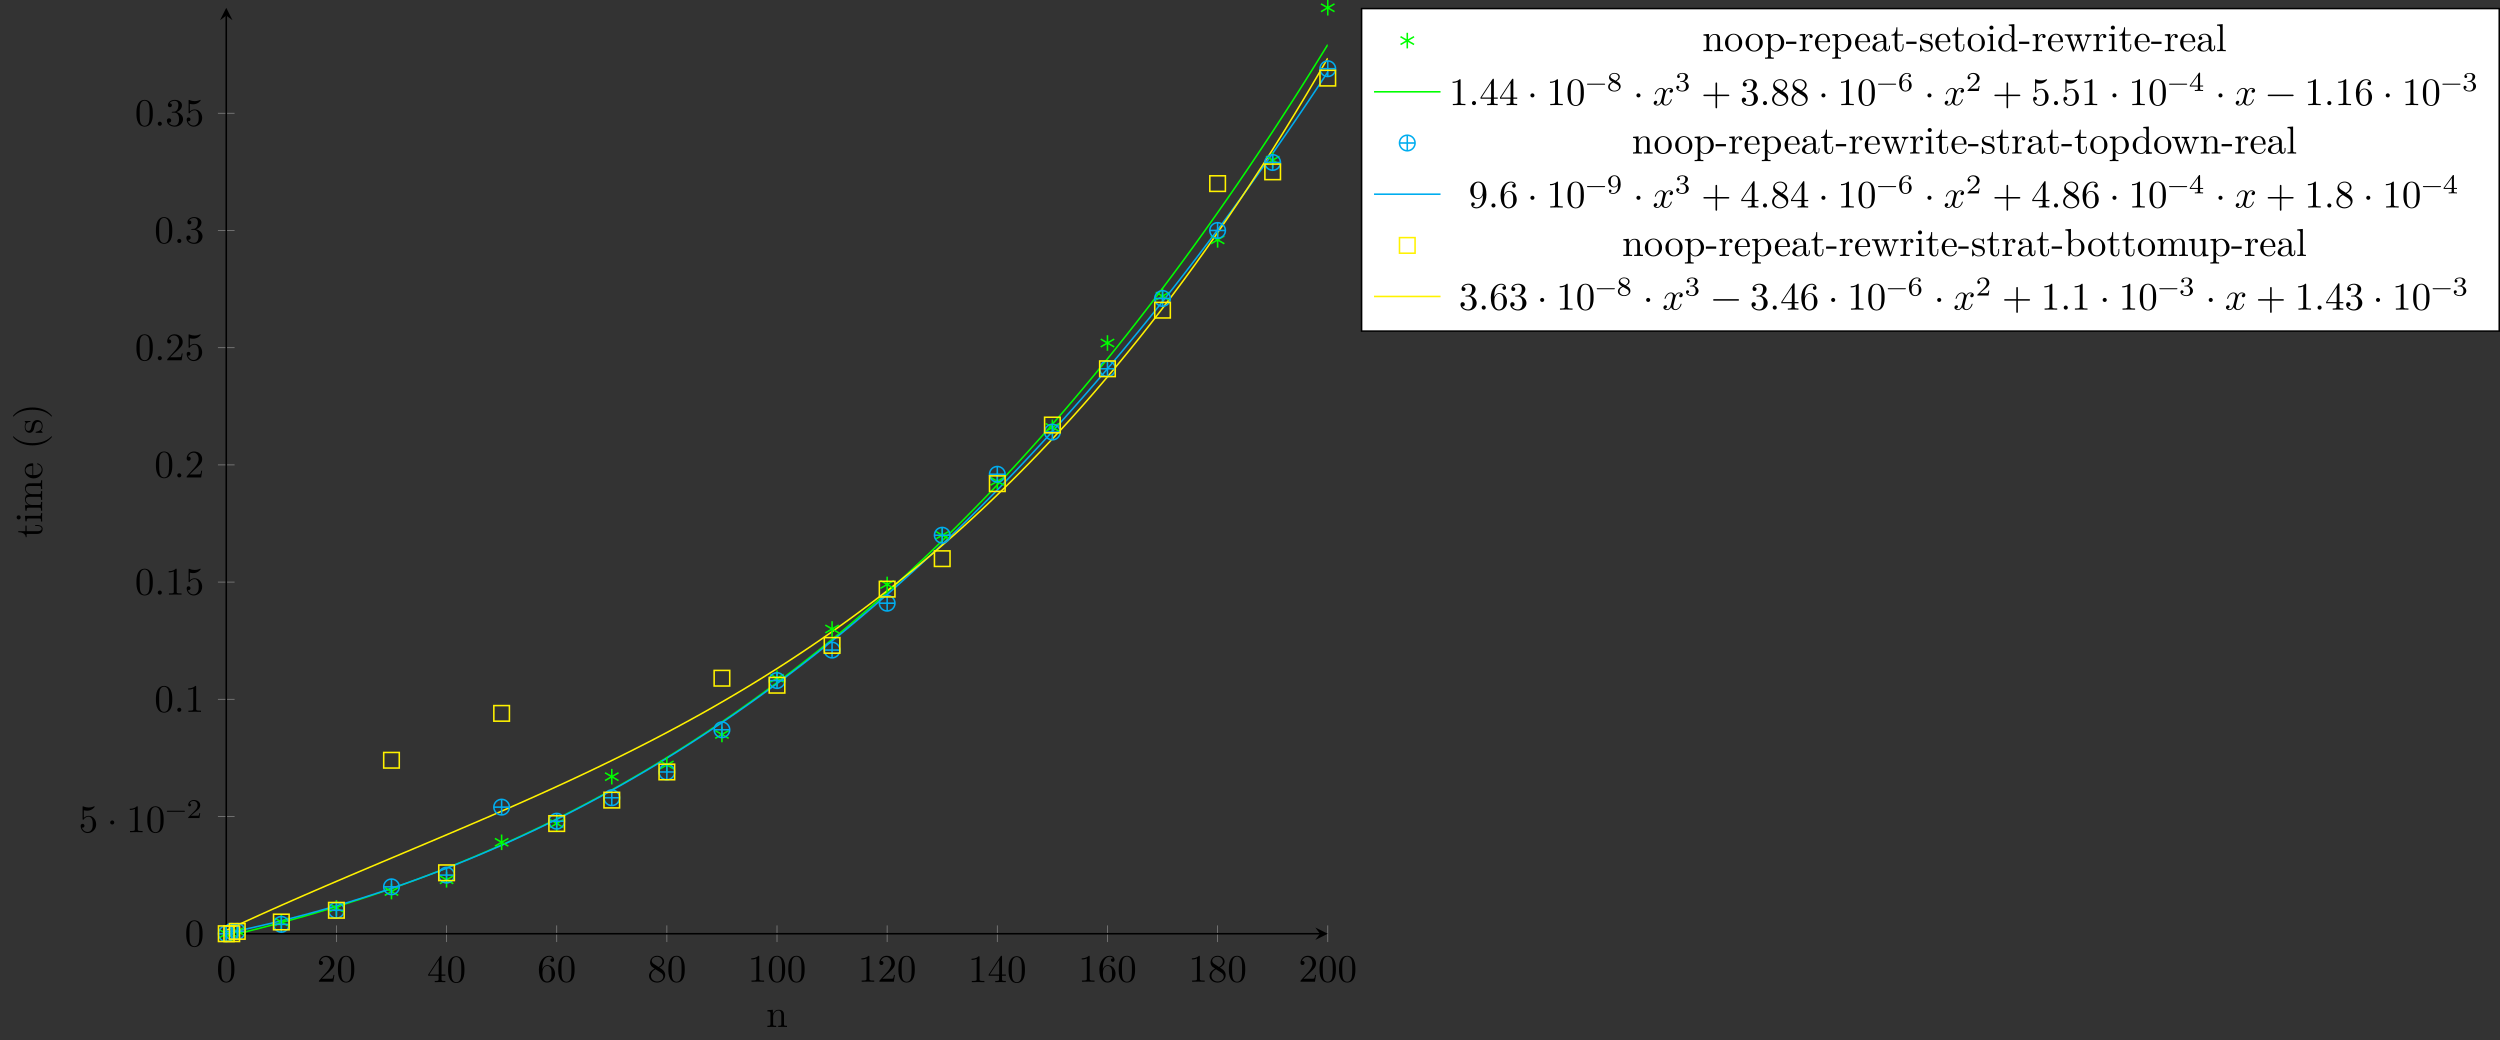 <?xml version="1.0" encoding="UTF-8"?>
<svg xmlns="http://www.w3.org/2000/svg" xmlns:xlink="http://www.w3.org/1999/xlink" width="639.345pt" height="265.962pt" viewBox="0 0 639.345 265.962" version="1.1">
<rect x="0" y="0" width="639.345" height="265.962" fill="#333333" stroke="none"/>
<defs>
<g>
<symbol overflow="visible" id="glyph0-0">
<path style="stroke:none;" d=""/>
</symbol>
<symbol overflow="visible" id="glyph0-1">
<path style="stroke:none;" d="M 4.578 -3.188 C 4.578 -3.984 4.531 -4.781 4.188 -5.516 C 3.734 -6.484 2.906 -6.641 2.5 -6.641 C 1.891 -6.641 1.172 -6.375 0.75 -5.453 C 0.438 -4.766 0.391 -3.984 0.391 -3.188 C 0.391 -2.438 0.422 -1.547 0.844 -0.781 C 1.266 0.016 2 0.219 2.484 0.219 C 3.016 0.219 3.781 0.016 4.219 -0.938 C 4.531 -1.625 4.578 -2.406 4.578 -3.188 Z M 3.766 -3.312 C 3.766 -2.562 3.766 -1.891 3.656 -1.25 C 3.5 -0.297 2.938 0 2.484 0 C 2.094 0 1.5 -0.25 1.328 -1.203 C 1.219 -1.797 1.219 -2.719 1.219 -3.312 C 1.219 -3.953 1.219 -4.609 1.297 -5.141 C 1.484 -6.328 2.234 -6.422 2.484 -6.422 C 2.812 -6.422 3.469 -6.234 3.656 -5.25 C 3.766 -4.688 3.766 -3.938 3.766 -3.312 Z M 3.766 -3.312 "/>
</symbol>
<symbol overflow="visible" id="glyph0-2">
<path style="stroke:none;" d="M 4.469 -1.734 L 4.234 -1.734 C 4.172 -1.438 4.109 -1 4 -0.844 C 3.938 -0.766 3.281 -0.766 3.062 -0.766 L 1.266 -0.766 L 2.328 -1.797 C 3.875 -3.172 4.469 -3.703 4.469 -4.703 C 4.469 -5.844 3.578 -6.641 2.359 -6.641 C 1.234 -6.641 0.5 -5.719 0.5 -4.828 C 0.5 -4.281 1 -4.281 1.031 -4.281 C 1.203 -4.281 1.547 -4.391 1.547 -4.812 C 1.547 -5.062 1.359 -5.328 1.016 -5.328 C 0.938 -5.328 0.922 -5.328 0.891 -5.312 C 1.109 -5.969 1.656 -6.328 2.234 -6.328 C 3.141 -6.328 3.562 -5.516 3.562 -4.703 C 3.562 -3.906 3.078 -3.125 2.516 -2.5 L 0.609 -0.375 C 0.5 -0.266 0.5 -0.234 0.5 0 L 4.203 0 Z M 4.469 -1.734 "/>
</symbol>
<symbol overflow="visible" id="glyph0-3">
<path style="stroke:none;" d="M 4.688 -1.641 L 4.688 -1.953 L 3.703 -1.953 L 3.703 -6.484 C 3.703 -6.688 3.703 -6.75 3.531 -6.75 C 3.453 -6.75 3.422 -6.75 3.344 -6.625 L 0.281 -1.953 L 0.281 -1.641 L 2.938 -1.641 L 2.938 -0.781 C 2.938 -0.422 2.906 -0.312 2.172 -0.312 L 1.969 -0.312 L 1.969 0 C 2.375 -0.031 2.891 -0.031 3.312 -0.031 C 3.734 -0.031 4.25 -0.031 4.672 0 L 4.672 -0.312 L 4.453 -0.312 C 3.719 -0.312 3.703 -0.422 3.703 -0.781 L 3.703 -1.641 Z M 2.984 -1.953 L 0.562 -1.953 L 2.984 -5.672 Z M 2.984 -1.953 "/>
</symbol>
<symbol overflow="visible" id="glyph0-4">
<path style="stroke:none;" d="M 4.562 -2.031 C 4.562 -3.297 3.672 -4.25 2.562 -4.25 C 1.891 -4.25 1.516 -3.75 1.312 -3.266 L 1.312 -3.516 C 1.312 -6.031 2.547 -6.391 3.062 -6.391 C 3.297 -6.391 3.719 -6.328 3.938 -5.984 C 3.781 -5.984 3.391 -5.984 3.391 -5.547 C 3.391 -5.234 3.625 -5.078 3.844 -5.078 C 4 -5.078 4.312 -5.172 4.312 -5.562 C 4.312 -6.156 3.875 -6.641 3.047 -6.641 C 1.766 -6.641 0.422 -5.359 0.422 -3.156 C 0.422 -0.484 1.578 0.219 2.5 0.219 C 3.609 0.219 4.562 -0.719 4.562 -2.031 Z M 3.656 -2.047 C 3.656 -1.562 3.656 -1.062 3.484 -0.703 C 3.188 -0.109 2.734 -0.062 2.5 -0.062 C 1.875 -0.062 1.578 -0.656 1.516 -0.812 C 1.328 -1.281 1.328 -2.078 1.328 -2.25 C 1.328 -3.031 1.656 -4.031 2.547 -4.031 C 2.719 -4.031 3.172 -4.031 3.484 -3.406 C 3.656 -3.047 3.656 -2.531 3.656 -2.047 Z M 3.656 -2.047 "/>
</symbol>
<symbol overflow="visible" id="glyph0-5">
<path style="stroke:none;" d="M 4.562 -1.672 C 4.562 -2.031 4.453 -2.484 4.062 -2.906 C 3.875 -3.109 3.719 -3.203 3.078 -3.609 C 3.797 -3.984 4.281 -4.5 4.281 -5.156 C 4.281 -6.078 3.406 -6.641 2.5 -6.641 C 1.5 -6.641 0.688 -5.906 0.688 -4.969 C 0.688 -4.797 0.703 -4.344 1.125 -3.875 C 1.234 -3.766 1.609 -3.516 1.859 -3.344 C 1.281 -3.047 0.422 -2.5 0.422 -1.5 C 0.422 -0.453 1.438 0.219 2.484 0.219 C 3.609 0.219 4.562 -0.609 4.562 -1.672 Z M 3.844 -5.156 C 3.844 -4.578 3.453 -4.109 2.859 -3.766 L 1.625 -4.562 C 1.172 -4.859 1.125 -5.188 1.125 -5.359 C 1.125 -5.969 1.781 -6.391 2.484 -6.391 C 3.203 -6.391 3.844 -5.875 3.844 -5.156 Z M 4.062 -1.312 C 4.062 -0.578 3.312 -0.062 2.5 -0.062 C 1.641 -0.062 0.922 -0.672 0.922 -1.5 C 0.922 -2.078 1.234 -2.719 2.078 -3.188 L 3.312 -2.406 C 3.594 -2.219 4.062 -1.922 4.062 -1.312 Z M 4.062 -1.312 "/>
</symbol>
<symbol overflow="visible" id="glyph0-6">
<path style="stroke:none;" d="M 4.172 0 L 4.172 -0.312 L 3.859 -0.312 C 2.953 -0.312 2.938 -0.422 2.938 -0.781 L 2.938 -6.375 C 2.938 -6.625 2.938 -6.641 2.703 -6.641 C 2.078 -6 1.203 -6 0.891 -6 L 0.891 -5.688 C 1.094 -5.688 1.672 -5.688 2.188 -5.953 L 2.188 -0.781 C 2.188 -0.422 2.156 -0.312 1.266 -0.312 L 0.953 -0.312 L 0.953 0 C 1.297 -0.031 2.156 -0.031 2.562 -0.031 C 2.953 -0.031 3.828 -0.031 4.172 0 Z M 4.172 0 "/>
</symbol>
<symbol overflow="visible" id="glyph0-7">
<path style="stroke:none;" d="M 4.469 -2 C 4.469 -3.188 3.656 -4.188 2.578 -4.188 C 2.109 -4.188 1.672 -4.031 1.312 -3.672 L 1.312 -5.625 C 1.516 -5.562 1.844 -5.5 2.156 -5.5 C 3.391 -5.5 4.094 -6.406 4.094 -6.531 C 4.094 -6.594 4.062 -6.641 3.984 -6.641 C 3.984 -6.641 3.953 -6.641 3.906 -6.609 C 3.703 -6.516 3.219 -6.312 2.547 -6.312 C 2.156 -6.312 1.688 -6.391 1.219 -6.594 C 1.141 -6.625 1.109 -6.625 1.109 -6.625 C 1 -6.625 1 -6.547 1 -6.391 L 1 -3.438 C 1 -3.266 1 -3.188 1.141 -3.188 C 1.219 -3.188 1.234 -3.203 1.281 -3.266 C 1.391 -3.422 1.75 -3.969 2.562 -3.969 C 3.078 -3.969 3.328 -3.516 3.406 -3.328 C 3.562 -2.953 3.594 -2.578 3.594 -2.078 C 3.594 -1.719 3.594 -1.125 3.344 -0.703 C 3.109 -0.312 2.734 -0.062 2.281 -0.062 C 1.562 -0.062 0.984 -0.594 0.812 -1.172 C 0.844 -1.172 0.875 -1.156 0.984 -1.156 C 1.312 -1.156 1.484 -1.406 1.484 -1.641 C 1.484 -1.891 1.312 -2.141 0.984 -2.141 C 0.844 -2.141 0.5 -2.062 0.5 -1.609 C 0.5 -0.75 1.188 0.219 2.297 0.219 C 3.453 0.219 4.469 -0.734 4.469 -2 Z M 4.469 -2 "/>
</symbol>
<symbol overflow="visible" id="glyph0-8">
<path style="stroke:none;" d="M 1.906 -2.5 C 1.906 -2.781 1.672 -3.016 1.391 -3.016 C 1.094 -3.016 0.859 -2.781 0.859 -2.5 C 0.859 -2.203 1.094 -1.969 1.391 -1.969 C 1.672 -1.969 1.906 -2.203 1.906 -2.5 Z M 1.906 -2.5 "/>
</symbol>
<symbol overflow="visible" id="glyph0-9">
<path style="stroke:none;" d="M 1.906 -0.531 C 1.906 -0.812 1.672 -1.062 1.391 -1.062 C 1.094 -1.062 0.859 -0.812 0.859 -0.531 C 0.859 -0.234 1.094 0 1.391 0 C 1.672 0 1.906 -0.234 1.906 -0.531 Z M 1.906 -0.531 "/>
</symbol>
<symbol overflow="visible" id="glyph0-10">
<path style="stroke:none;" d="M 4.562 -1.703 C 4.562 -2.516 3.922 -3.297 2.891 -3.516 C 3.703 -3.781 4.281 -4.469 4.281 -5.266 C 4.281 -6.078 3.406 -6.641 2.453 -6.641 C 1.453 -6.641 0.688 -6.047 0.688 -5.281 C 0.688 -4.953 0.906 -4.766 1.203 -4.766 C 1.5 -4.766 1.703 -4.984 1.703 -5.281 C 1.703 -5.766 1.234 -5.766 1.094 -5.766 C 1.391 -6.266 2.047 -6.391 2.406 -6.391 C 2.828 -6.391 3.375 -6.172 3.375 -5.281 C 3.375 -5.156 3.344 -4.578 3.094 -4.141 C 2.797 -3.656 2.453 -3.625 2.203 -3.625 C 2.125 -3.609 1.891 -3.594 1.812 -3.594 C 1.734 -3.578 1.672 -3.562 1.672 -3.469 C 1.672 -3.359 1.734 -3.359 1.906 -3.359 L 2.344 -3.359 C 3.156 -3.359 3.531 -2.688 3.531 -1.703 C 3.531 -0.344 2.844 -0.062 2.406 -0.062 C 1.969 -0.062 1.219 -0.234 0.875 -0.812 C 1.219 -0.766 1.531 -0.984 1.531 -1.359 C 1.531 -1.719 1.266 -1.922 0.984 -1.922 C 0.734 -1.922 0.422 -1.781 0.422 -1.344 C 0.422 -0.438 1.344 0.219 2.438 0.219 C 3.656 0.219 4.562 -0.688 4.562 -1.703 Z M 4.562 -1.703 "/>
</symbol>
<symbol overflow="visible" id="glyph0-11">
<path style="stroke:none;" d="M 5.25 -3.75 C 5.25 -4.266 4.672 -4.406 4.328 -4.406 C 3.75 -4.406 3.406 -3.875 3.281 -3.656 C 3.031 -4.312 2.5 -4.406 2.203 -4.406 C 1.172 -4.406 0.594 -3.125 0.594 -2.875 C 0.594 -2.766 0.719 -2.766 0.719 -2.766 C 0.797 -2.766 0.828 -2.797 0.844 -2.875 C 1.188 -3.938 1.844 -4.188 2.188 -4.188 C 2.375 -4.188 2.719 -4.094 2.719 -3.516 C 2.719 -3.203 2.547 -2.547 2.188 -1.141 C 2.031 -0.531 1.672 -0.109 1.234 -0.109 C 1.172 -0.109 0.953 -0.109 0.734 -0.234 C 0.984 -0.297 1.203 -0.5 1.203 -0.781 C 1.203 -1.047 0.984 -1.125 0.844 -1.125 C 0.531 -1.125 0.297 -0.875 0.297 -0.547 C 0.297 -0.094 0.781 0.109 1.219 0.109 C 1.891 0.109 2.25 -0.594 2.266 -0.641 C 2.391 -0.281 2.75 0.109 3.344 0.109 C 4.375 0.109 4.938 -1.172 4.938 -1.422 C 4.938 -1.531 4.859 -1.531 4.828 -1.531 C 4.734 -1.531 4.719 -1.484 4.688 -1.422 C 4.359 -0.344 3.688 -0.109 3.375 -0.109 C 2.984 -0.109 2.828 -0.422 2.828 -0.766 C 2.828 -0.984 2.875 -1.203 2.984 -1.641 L 3.328 -3.016 C 3.391 -3.266 3.625 -4.188 4.312 -4.188 C 4.359 -4.188 4.609 -4.188 4.812 -4.062 C 4.531 -4 4.344 -3.766 4.344 -3.516 C 4.344 -3.359 4.453 -3.172 4.719 -3.172 C 4.938 -3.172 5.25 -3.344 5.25 -3.75 Z M 5.25 -3.75 "/>
</symbol>
<symbol overflow="visible" id="glyph0-12">
<path style="stroke:none;" d="M 7.203 -2.5 C 7.203 -2.609 7.109 -2.688 7 -2.688 L 4.078 -2.688 L 4.078 -5.609 C 4.078 -5.719 3.984 -5.812 3.875 -5.812 C 3.766 -5.812 3.672 -5.719 3.672 -5.609 L 3.672 -2.688 L 0.75 -2.688 C 0.641 -2.688 0.562 -2.609 0.562 -2.5 C 0.562 -2.375 0.641 -2.297 0.75 -2.297 L 3.672 -2.297 L 3.672 0.625 C 3.672 0.734 3.766 0.828 3.875 0.828 C 3.984 0.828 4.078 0.734 4.078 0.625 L 4.078 -2.297 L 7 -2.297 C 7.109 -2.297 7.203 -2.375 7.203 -2.5 Z M 7.203 -2.5 "/>
</symbol>
<symbol overflow="visible" id="glyph0-13">
<path style="stroke:none;" d="M 7.203 -2.5 C 7.203 -2.609 7.109 -2.688 7 -2.688 L 0.75 -2.688 C 0.641 -2.688 0.562 -2.609 0.562 -2.5 C 0.562 -2.375 0.641 -2.297 0.75 -2.297 L 7 -2.297 C 7.109 -2.297 7.203 -2.375 7.203 -2.5 Z M 7.203 -2.5 "/>
</symbol>
<symbol overflow="visible" id="glyph0-14">
<path style="stroke:none;" d="M 4.562 -3.281 C 4.562 -5.969 3.406 -6.641 2.516 -6.641 C 1.969 -6.641 1.484 -6.453 1.062 -6.016 C 0.641 -5.562 0.422 -5.141 0.422 -4.391 C 0.422 -3.156 1.297 -2.172 2.406 -2.172 C 3.016 -2.172 3.422 -2.594 3.656 -3.172 L 3.656 -2.844 C 3.656 -0.516 2.625 -0.062 2.047 -0.062 C 1.875 -0.062 1.328 -0.078 1.062 -0.422 C 1.5 -0.422 1.578 -0.703 1.578 -0.875 C 1.578 -1.188 1.344 -1.328 1.125 -1.328 C 0.969 -1.328 0.672 -1.25 0.672 -0.859 C 0.672 -0.188 1.203 0.219 2.047 0.219 C 3.344 0.219 4.562 -1.141 4.562 -3.281 Z M 3.641 -4.203 C 3.641 -3.375 3.297 -2.406 2.422 -2.406 C 2.266 -2.406 1.797 -2.406 1.5 -3.031 C 1.312 -3.406 1.312 -3.891 1.312 -4.391 C 1.312 -4.922 1.312 -5.391 1.531 -5.766 C 1.797 -6.266 2.172 -6.391 2.516 -6.391 C 2.984 -6.391 3.312 -6.047 3.484 -5.609 C 3.594 -5.281 3.641 -4.656 3.641 -4.203 Z M 3.641 -4.203 "/>
</symbol>
<symbol overflow="visible" id="glyph1-0">
<path style="stroke:none;" d=""/>
</symbol>
<symbol overflow="visible" id="glyph1-1">
<path style="stroke:none;" d="M 5.031 -1.734 C 5.031 -1.812 4.969 -1.875 4.891 -1.875 L 0.531 -1.875 C 0.453 -1.875 0.391 -1.812 0.391 -1.734 C 0.391 -1.672 0.453 -1.609 0.531 -1.609 L 4.891 -1.609 C 4.969 -1.609 5.031 -1.672 5.031 -1.734 Z M 5.031 -1.734 "/>
</symbol>
<symbol overflow="visible" id="glyph1-2">
<path style="stroke:none;" d="M 3.516 -1.266 L 3.281 -1.266 C 3.266 -1.109 3.188 -0.703 3.094 -0.641 C 3.047 -0.594 2.516 -0.594 2.406 -0.594 L 1.125 -0.594 C 1.859 -1.234 2.109 -1.438 2.516 -1.766 C 3.031 -2.172 3.516 -2.609 3.516 -3.266 C 3.516 -4.109 2.781 -4.625 1.891 -4.625 C 1.031 -4.625 0.438 -4.016 0.438 -3.375 C 0.438 -3.031 0.734 -2.984 0.812 -2.984 C 0.969 -2.984 1.172 -3.109 1.172 -3.359 C 1.172 -3.484 1.125 -3.734 0.766 -3.734 C 0.984 -4.219 1.453 -4.375 1.781 -4.375 C 2.484 -4.375 2.844 -3.828 2.844 -3.266 C 2.844 -2.656 2.406 -2.188 2.188 -1.938 L 0.516 -0.266 C 0.438 -0.203 0.438 -0.188 0.438 0 L 3.312 0 Z M 3.516 -1.266 "/>
</symbol>
<symbol overflow="visible" id="glyph1-3">
<path style="stroke:none;" d="M 3.578 -1.172 C 3.578 -1.641 3.312 -2.031 2.906 -2.266 L 2.469 -2.516 C 3.016 -2.781 3.359 -3.109 3.359 -3.594 C 3.359 -4.266 2.656 -4.625 1.984 -4.625 C 1.219 -4.625 0.594 -4.125 0.594 -3.469 C 0.594 -3.141 0.75 -2.906 0.875 -2.766 C 1 -2.609 1.047 -2.578 1.453 -2.344 C 1.062 -2.172 0.375 -1.797 0.375 -1.062 C 0.375 -0.297 1.172 0.141 1.969 0.141 C 2.859 0.141 3.578 -0.422 3.578 -1.172 Z M 3 -3.594 C 3 -2.969 2.266 -2.656 2.266 -2.656 C 2.266 -2.656 2.234 -2.656 2.188 -2.688 L 1.344 -3.172 C 1.156 -3.281 0.969 -3.469 0.969 -3.734 C 0.969 -4.172 1.469 -4.422 1.969 -4.422 C 2.516 -4.422 3 -4.078 3 -3.594 Z M 3.156 -0.938 C 3.156 -0.406 2.578 -0.078 1.984 -0.078 C 1.344 -0.078 0.797 -0.5 0.797 -1.062 C 0.797 -1.578 1.172 -1.984 1.672 -2.203 C 2.062 -1.984 2.078 -1.984 2.641 -1.656 C 2.812 -1.547 3.156 -1.344 3.156 -0.938 Z M 3.156 -0.938 "/>
</symbol>
<symbol overflow="visible" id="glyph1-4">
<path style="stroke:none;" d="M 3.578 -1.203 C 3.578 -1.75 3.141 -2.297 2.375 -2.453 C 3.094 -2.719 3.359 -3.234 3.359 -3.672 C 3.359 -4.219 2.734 -4.625 1.953 -4.625 C 1.188 -4.625 0.594 -4.25 0.594 -3.688 C 0.594 -3.453 0.75 -3.328 0.953 -3.328 C 1.172 -3.328 1.312 -3.484 1.312 -3.672 C 1.312 -3.875 1.172 -4.031 0.953 -4.047 C 1.203 -4.344 1.672 -4.422 1.938 -4.422 C 2.25 -4.422 2.688 -4.266 2.688 -3.672 C 2.688 -3.375 2.594 -3.047 2.406 -2.844 C 2.188 -2.578 1.984 -2.562 1.641 -2.531 C 1.469 -2.516 1.453 -2.516 1.422 -2.516 C 1.422 -2.516 1.344 -2.5 1.344 -2.422 C 1.344 -2.328 1.406 -2.328 1.531 -2.328 L 1.906 -2.328 C 2.453 -2.328 2.844 -1.953 2.844 -1.203 C 2.844 -0.344 2.328 -0.078 1.938 -0.078 C 1.656 -0.078 1.031 -0.156 0.75 -0.578 C 1.078 -0.578 1.156 -0.812 1.156 -0.969 C 1.156 -1.188 0.984 -1.344 0.766 -1.344 C 0.578 -1.344 0.375 -1.219 0.375 -0.938 C 0.375 -0.281 1.094 0.141 1.938 0.141 C 2.906 0.141 3.578 -0.516 3.578 -1.203 Z M 3.578 -1.203 "/>
</symbol>
<symbol overflow="visible" id="glyph1-5">
<path style="stroke:none;" d="M 3.578 -1.422 C 3.578 -2.312 2.875 -2.969 2.062 -2.969 C 1.5 -2.969 1.203 -2.594 1.047 -2.281 C 1.047 -2.844 1.094 -3.359 1.359 -3.797 C 1.594 -4.172 1.969 -4.422 2.422 -4.422 C 2.625 -4.422 2.906 -4.375 3.047 -4.188 C 2.875 -4.172 2.719 -4.047 2.719 -3.844 C 2.719 -3.672 2.844 -3.516 3.047 -3.516 C 3.266 -3.516 3.391 -3.656 3.391 -3.859 C 3.391 -4.266 3.094 -4.625 2.406 -4.625 C 1.406 -4.625 0.375 -3.703 0.375 -2.203 C 0.375 -0.406 1.219 0.141 2 0.141 C 2.844 0.141 3.578 -0.516 3.578 -1.422 Z M 2.906 -1.422 C 2.906 -1.031 2.906 -0.734 2.719 -0.453 C 2.562 -0.219 2.328 -0.078 2 -0.078 C 1.641 -0.078 1.375 -0.281 1.219 -0.594 C 1.125 -0.797 1.062 -1.156 1.062 -1.562 C 1.062 -2.25 1.469 -2.766 2.031 -2.766 C 2.344 -2.766 2.562 -2.641 2.734 -2.391 C 2.906 -2.125 2.906 -1.828 2.906 -1.422 Z M 2.906 -1.422 "/>
</symbol>
<symbol overflow="visible" id="glyph1-6">
<path style="stroke:none;" d="M 3.688 -1.141 L 3.688 -1.391 L 2.906 -1.391 L 2.906 -4.5 C 2.906 -4.641 2.906 -4.703 2.766 -4.703 C 2.672 -4.703 2.641 -4.703 2.578 -4.594 L 0.266 -1.391 L 0.266 -1.141 L 2.328 -1.141 L 2.328 -0.578 C 2.328 -0.328 2.328 -0.25 1.75 -0.25 L 1.562 -0.25 L 1.562 0 L 2.609 -0.031 L 3.672 0 L 3.672 -0.25 L 3.484 -0.25 C 2.906 -0.25 2.906 -0.328 2.906 -0.578 L 2.906 -1.141 Z M 2.375 -1.391 L 0.531 -1.391 L 2.375 -3.938 Z M 2.375 -1.391 "/>
</symbol>
<symbol overflow="visible" id="glyph1-7">
<path style="stroke:none;" d="M 3.578 -2.297 C 3.578 -4.016 2.812 -4.625 2 -4.625 C 1.766 -4.625 1.297 -4.594 0.891 -4.203 C 0.656 -3.969 0.375 -3.703 0.375 -3.078 C 0.375 -2.188 1.078 -1.531 1.891 -1.531 C 2.453 -1.531 2.75 -1.906 2.906 -2.219 L 2.906 -2.078 C 2.906 -0.344 2.062 -0.078 1.641 -0.078 C 1.484 -0.078 1.109 -0.094 0.922 -0.312 C 1.219 -0.344 1.234 -0.578 1.234 -0.641 C 1.234 -0.812 1.109 -0.969 0.906 -0.969 C 0.703 -0.969 0.578 -0.828 0.578 -0.625 C 0.578 -0.156 0.969 0.141 1.641 0.141 C 2.641 0.141 3.578 -0.797 3.578 -2.297 Z M 2.891 -3 C 2.891 -2.094 2.375 -1.734 1.938 -1.734 C 1.656 -1.734 1.406 -1.812 1.203 -2.141 C 1.047 -2.391 1.047 -2.688 1.047 -3.078 C 1.047 -3.484 1.047 -3.75 1.25 -4.031 C 1.422 -4.281 1.641 -4.422 2 -4.422 C 2.359 -4.422 2.578 -4.203 2.688 -4.016 C 2.875 -3.734 2.891 -3.234 2.891 -3 Z M 2.891 -3 "/>
</symbol>
<symbol overflow="visible" id="glyph2-0">
<path style="stroke:none;" d=""/>
</symbol>
<symbol overflow="visible" id="glyph2-1">
<path style="stroke:none;" d="M 5.328 0 L 5.328 -0.312 C 4.812 -0.312 4.562 -0.312 4.562 -0.609 L 4.562 -2.516 C 4.562 -3.375 4.562 -3.672 4.25 -4.031 C 4.109 -4.203 3.781 -4.406 3.203 -4.406 C 2.469 -4.406 2 -3.984 1.719 -3.359 L 1.719 -4.406 L 0.312 -4.297 L 0.312 -3.984 C 1.016 -3.984 1.094 -3.922 1.094 -3.422 L 1.094 -0.75 C 1.094 -0.312 0.984 -0.312 0.312 -0.312 L 0.312 0 L 1.453 -0.031 L 2.562 0 L 2.562 -0.312 C 1.891 -0.312 1.781 -0.312 1.781 -0.75 L 1.781 -2.594 C 1.781 -3.625 2.5 -4.188 3.125 -4.188 C 3.766 -4.188 3.875 -3.656 3.875 -3.078 L 3.875 -0.75 C 3.875 -0.312 3.766 -0.312 3.094 -0.312 L 3.094 0 L 4.219 -0.031 Z M 5.328 0 "/>
</symbol>
<symbol overflow="visible" id="glyph2-2">
<path style="stroke:none;" d="M 4.688 -2.141 C 4.688 -3.406 3.703 -4.469 2.5 -4.469 C 1.25 -4.469 0.281 -3.375 0.281 -2.141 C 0.281 -0.844 1.312 0.109 2.484 0.109 C 3.688 0.109 4.688 -0.875 4.688 -2.141 Z M 3.875 -2.219 C 3.875 -1.859 3.875 -1.312 3.656 -0.875 C 3.422 -0.422 2.984 -0.141 2.5 -0.141 C 2.062 -0.141 1.625 -0.344 1.359 -0.812 C 1.109 -1.25 1.109 -1.859 1.109 -2.219 C 1.109 -2.609 1.109 -3.141 1.344 -3.578 C 1.609 -4.031 2.078 -4.25 2.484 -4.25 C 2.922 -4.25 3.344 -4.031 3.609 -3.594 C 3.875 -3.172 3.875 -2.594 3.875 -2.219 Z M 3.875 -2.219 "/>
</symbol>
<symbol overflow="visible" id="glyph2-3">
<path style="stroke:none;" d="M 5.188 -2.156 C 5.188 -3.422 4.234 -4.406 3.109 -4.406 C 2.328 -4.406 1.906 -3.969 1.719 -3.75 L 1.719 -4.406 L 0.281 -4.297 L 0.281 -3.984 C 0.984 -3.984 1.062 -3.922 1.062 -3.484 L 1.062 1.172 C 1.062 1.625 0.953 1.625 0.281 1.625 L 0.281 1.938 L 1.391 1.906 L 2.516 1.938 L 2.516 1.625 C 1.859 1.625 1.75 1.625 1.75 1.172 L 1.75 -0.594 C 1.797 -0.422 2.219 0.109 2.969 0.109 C 4.156 0.109 5.188 -0.875 5.188 -2.156 Z M 4.359 -2.156 C 4.359 -0.953 3.672 -0.109 2.938 -0.109 C 2.531 -0.109 2.156 -0.312 1.891 -0.719 C 1.75 -0.922 1.75 -0.938 1.75 -1.141 L 1.75 -3.359 C 2.031 -3.875 2.516 -4.156 3.031 -4.156 C 3.766 -4.156 4.359 -3.281 4.359 -2.156 Z M 4.359 -2.156 "/>
</symbol>
<symbol overflow="visible" id="glyph2-4">
<path style="stroke:none;" d="M 2.75 -1.859 L 2.75 -2.438 L 0.109 -2.438 L 0.109 -1.859 Z M 2.75 -1.859 "/>
</symbol>
<symbol overflow="visible" id="glyph2-5">
<path style="stroke:none;" d="M 3.625 -3.797 C 3.625 -4.109 3.312 -4.406 2.891 -4.406 C 2.156 -4.406 1.797 -3.734 1.672 -3.312 L 1.672 -4.406 L 0.281 -4.297 L 0.281 -3.984 C 0.984 -3.984 1.062 -3.922 1.062 -3.422 L 1.062 -0.75 C 1.062 -0.312 0.953 -0.312 0.281 -0.312 L 0.281 0 L 1.422 -0.031 C 1.812 -0.031 2.281 -0.031 2.688 0 L 2.688 -0.312 L 2.469 -0.312 C 1.734 -0.312 1.719 -0.422 1.719 -0.781 L 1.719 -2.312 C 1.719 -3.297 2.141 -4.188 2.891 -4.188 C 2.953 -4.188 2.984 -4.188 3 -4.172 C 2.969 -4.172 2.766 -4.047 2.766 -3.781 C 2.766 -3.516 2.984 -3.359 3.203 -3.359 C 3.375 -3.359 3.625 -3.484 3.625 -3.797 Z M 3.625 -3.797 "/>
</symbol>
<symbol overflow="visible" id="glyph2-6">
<path style="stroke:none;" d="M 4.141 -1.188 C 4.141 -1.281 4.062 -1.312 4 -1.312 C 3.922 -1.312 3.891 -1.25 3.875 -1.172 C 3.531 -0.141 2.625 -0.141 2.531 -0.141 C 2.031 -0.141 1.641 -0.438 1.406 -0.812 C 1.109 -1.281 1.109 -1.938 1.109 -2.297 L 3.891 -2.297 C 4.109 -2.297 4.141 -2.297 4.141 -2.516 C 4.141 -3.5 3.594 -4.469 2.359 -4.469 C 1.203 -4.469 0.281 -3.438 0.281 -2.188 C 0.281 -0.859 1.328 0.109 2.469 0.109 C 3.688 0.109 4.141 -1 4.141 -1.188 Z M 3.484 -2.516 L 1.109 -2.516 C 1.172 -4 2.016 -4.25 2.359 -4.25 C 3.375 -4.25 3.484 -2.906 3.484 -2.516 Z M 3.484 -2.516 "/>
</symbol>
<symbol overflow="visible" id="glyph2-7">
<path style="stroke:none;" d="M 4.812 -0.891 L 4.812 -1.453 L 4.562 -1.453 L 4.562 -0.891 C 4.562 -0.312 4.312 -0.25 4.203 -0.25 C 3.875 -0.25 3.844 -0.703 3.844 -0.75 L 3.844 -2.734 C 3.844 -3.156 3.844 -3.547 3.484 -3.922 C 3.094 -4.312 2.594 -4.469 2.109 -4.469 C 1.297 -4.469 0.609 -4 0.609 -3.344 C 0.609 -3.047 0.812 -2.875 1.062 -2.875 C 1.344 -2.875 1.531 -3.078 1.531 -3.328 C 1.531 -3.453 1.469 -3.781 1.016 -3.781 C 1.281 -4.141 1.781 -4.25 2.094 -4.25 C 2.578 -4.25 3.156 -3.859 3.156 -2.969 L 3.156 -2.609 C 2.641 -2.578 1.938 -2.547 1.312 -2.25 C 0.562 -1.906 0.312 -1.391 0.312 -0.953 C 0.312 -0.141 1.281 0.109 1.906 0.109 C 2.578 0.109 3.031 -0.297 3.219 -0.75 C 3.266 -0.359 3.531 0.062 4 0.062 C 4.203 0.062 4.812 -0.078 4.812 -0.891 Z M 3.156 -1.391 C 3.156 -0.453 2.438 -0.109 1.984 -0.109 C 1.5 -0.109 1.094 -0.453 1.094 -0.953 C 1.094 -1.5 1.5 -2.328 3.156 -2.391 Z M 3.156 -1.391 "/>
</symbol>
<symbol overflow="visible" id="glyph2-8">
<path style="stroke:none;" d="M 3.312 -1.234 L 3.312 -1.797 L 3.062 -1.797 L 3.062 -1.25 C 3.062 -0.516 2.766 -0.141 2.391 -0.141 C 1.719 -0.141 1.719 -1.047 1.719 -1.219 L 1.719 -3.984 L 3.156 -3.984 L 3.156 -4.297 L 1.719 -4.297 L 1.719 -6.125 L 1.469 -6.125 C 1.469 -5.312 1.172 -4.25 0.188 -4.203 L 0.188 -3.984 L 1.031 -3.984 L 1.031 -1.234 C 1.031 -0.016 1.969 0.109 2.328 0.109 C 3.031 0.109 3.312 -0.594 3.312 -1.234 Z M 3.312 -1.234 "/>
</symbol>
<symbol overflow="visible" id="glyph2-9">
<path style="stroke:none;" d="M 3.594 -1.281 C 3.594 -1.797 3.297 -2.109 3.172 -2.219 C 2.844 -2.547 2.453 -2.625 2.031 -2.703 C 1.469 -2.812 0.812 -2.938 0.812 -3.516 C 0.812 -3.875 1.062 -4.281 1.922 -4.281 C 3.016 -4.281 3.078 -3.375 3.094 -3.078 C 3.094 -2.984 3.203 -2.984 3.203 -2.984 C 3.344 -2.984 3.344 -3.031 3.344 -3.219 L 3.344 -4.234 C 3.344 -4.391 3.344 -4.469 3.234 -4.469 C 3.188 -4.469 3.156 -4.469 3.031 -4.344 C 3 -4.312 2.906 -4.219 2.859 -4.188 C 2.484 -4.469 2.078 -4.469 1.922 -4.469 C 0.703 -4.469 0.328 -3.797 0.328 -3.234 C 0.328 -2.891 0.484 -2.609 0.75 -2.391 C 1.078 -2.141 1.359 -2.078 2.078 -1.938 C 2.297 -1.891 3.109 -1.734 3.109 -1.016 C 3.109 -0.516 2.766 -0.109 1.984 -0.109 C 1.141 -0.109 0.781 -0.672 0.594 -1.531 C 0.562 -1.656 0.562 -1.688 0.453 -1.688 C 0.328 -1.688 0.328 -1.625 0.328 -1.453 L 0.328 -0.125 C 0.328 0.047 0.328 0.109 0.438 0.109 C 0.484 0.109 0.5 0.094 0.688 -0.094 C 0.703 -0.109 0.703 -0.125 0.891 -0.312 C 1.328 0.094 1.781 0.109 1.984 0.109 C 3.125 0.109 3.594 -0.562 3.594 -1.281 Z M 3.594 -1.281 "/>
</symbol>
<symbol overflow="visible" id="glyph2-10">
<path style="stroke:none;" d="M 2.469 0 L 2.469 -0.312 C 1.797 -0.312 1.766 -0.359 1.766 -0.75 L 1.766 -4.406 L 0.375 -4.297 L 0.375 -3.984 C 1.016 -3.984 1.109 -3.922 1.109 -3.438 L 1.109 -0.75 C 1.109 -0.312 1 -0.312 0.328 -0.312 L 0.328 0 L 1.422 -0.031 C 1.781 -0.031 2.125 -0.016 2.469 0 Z M 1.906 -6.016 C 1.906 -6.297 1.688 -6.547 1.391 -6.547 C 1.047 -6.547 0.844 -6.266 0.844 -6.016 C 0.844 -5.75 1.078 -5.5 1.375 -5.5 C 1.719 -5.5 1.906 -5.766 1.906 -6.016 Z M 1.906 -6.016 "/>
</symbol>
<symbol overflow="visible" id="glyph2-11">
<path style="stroke:none;" d="M 5.25 0 L 5.25 -0.312 C 4.562 -0.312 4.469 -0.375 4.469 -0.875 L 4.469 -6.922 L 3.047 -6.812 L 3.047 -6.5 C 3.734 -6.5 3.812 -6.438 3.812 -5.938 L 3.812 -3.781 C 3.531 -4.141 3.094 -4.406 2.562 -4.406 C 1.391 -4.406 0.344 -3.422 0.344 -2.141 C 0.344 -0.875 1.312 0.109 2.453 0.109 C 3.094 0.109 3.531 -0.234 3.781 -0.547 L 3.781 0.109 Z M 3.781 -1.172 C 3.781 -1 3.781 -0.984 3.672 -0.812 C 3.375 -0.328 2.938 -0.109 2.5 -0.109 C 2.047 -0.109 1.688 -0.375 1.453 -0.75 C 1.203 -1.156 1.172 -1.719 1.172 -2.141 C 1.172 -2.5 1.188 -3.094 1.469 -3.547 C 1.688 -3.859 2.062 -4.188 2.609 -4.188 C 2.953 -4.188 3.375 -4.031 3.672 -3.594 C 3.781 -3.422 3.781 -3.406 3.781 -3.219 Z M 3.781 -1.172 "/>
</symbol>
<symbol overflow="visible" id="glyph2-12">
<path style="stroke:none;" d="M 7.016 -3.984 L 7.016 -4.297 C 6.781 -4.281 6.5 -4.266 6.281 -4.266 L 5.359 -4.297 L 5.359 -3.984 C 5.719 -3.984 5.938 -3.797 5.938 -3.516 C 5.938 -3.453 5.938 -3.422 5.875 -3.297 L 4.969 -0.75 L 3.984 -3.531 C 3.953 -3.656 3.938 -3.672 3.938 -3.719 C 3.938 -3.984 4.328 -3.984 4.531 -3.984 L 4.531 -4.297 L 3.484 -4.266 C 3.188 -4.266 2.906 -4.281 2.609 -4.297 L 2.609 -3.984 C 2.969 -3.984 3.125 -3.969 3.234 -3.844 C 3.281 -3.781 3.391 -3.484 3.453 -3.297 L 2.609 -0.875 L 1.656 -3.531 C 1.609 -3.656 1.609 -3.672 1.609 -3.719 C 1.609 -3.984 2 -3.984 2.188 -3.984 L 2.188 -4.297 L 1.109 -4.266 L 0.172 -4.297 L 0.172 -3.984 C 0.672 -3.984 0.797 -3.953 0.922 -3.641 L 2.172 -0.109 C 2.219 0.031 2.25 0.109 2.375 0.109 C 2.516 0.109 2.531 0.047 2.578 -0.094 L 3.594 -2.906 L 4.609 -0.078 C 4.641 0.031 4.672 0.109 4.812 0.109 C 4.938 0.109 4.969 0.016 5 -0.078 L 6.172 -3.344 C 6.344 -3.844 6.656 -3.984 7.016 -3.984 Z M 7.016 -3.984 "/>
</symbol>
<symbol overflow="visible" id="glyph2-13">
<path style="stroke:none;" d="M 2.547 0 L 2.547 -0.312 C 1.875 -0.312 1.766 -0.312 1.766 -0.75 L 1.766 -6.922 L 0.328 -6.812 L 0.328 -6.5 C 1.031 -6.5 1.109 -6.438 1.109 -5.938 L 1.109 -0.75 C 1.109 -0.312 1 -0.312 0.328 -0.312 L 0.328 0 L 1.438 -0.031 Z M 2.547 0 "/>
</symbol>
<symbol overflow="visible" id="glyph2-14">
<path style="stroke:none;" d="M 5.188 -2.156 C 5.188 -3.422 4.219 -4.406 3.078 -4.406 C 2.297 -4.406 1.875 -3.938 1.719 -3.766 L 1.719 -6.922 L 0.281 -6.812 L 0.281 -6.5 C 0.984 -6.5 1.062 -6.438 1.062 -5.938 L 1.062 0 L 1.312 0 L 1.672 -0.625 C 1.812 -0.391 2.234 0.109 2.969 0.109 C 4.156 0.109 5.188 -0.875 5.188 -2.156 Z M 4.359 -2.156 C 4.359 -1.797 4.344 -1.203 4.062 -0.75 C 3.844 -0.438 3.469 -0.109 2.938 -0.109 C 2.484 -0.109 2.125 -0.344 1.891 -0.719 C 1.75 -0.922 1.75 -0.953 1.75 -1.141 L 1.75 -3.188 C 1.75 -3.375 1.75 -3.391 1.859 -3.547 C 2.25 -4.109 2.797 -4.188 3.031 -4.188 C 3.484 -4.188 3.844 -3.922 4.078 -3.547 C 4.344 -3.141 4.359 -2.578 4.359 -2.156 Z M 4.359 -2.156 "/>
</symbol>
<symbol overflow="visible" id="glyph2-15">
<path style="stroke:none;" d="M 8.109 0 L 8.109 -0.312 C 7.594 -0.312 7.344 -0.312 7.328 -0.609 L 7.328 -2.516 C 7.328 -3.375 7.328 -3.672 7.016 -4.031 C 6.875 -4.203 6.547 -4.406 5.969 -4.406 C 5.141 -4.406 4.688 -3.812 4.531 -3.422 C 4.391 -4.297 3.656 -4.406 3.203 -4.406 C 2.469 -4.406 2 -3.984 1.719 -3.359 L 1.719 -4.406 L 0.312 -4.297 L 0.312 -3.984 C 1.016 -3.984 1.094 -3.922 1.094 -3.422 L 1.094 -0.75 C 1.094 -0.312 0.984 -0.312 0.312 -0.312 L 0.312 0 L 1.453 -0.031 L 2.562 0 L 2.562 -0.312 C 1.891 -0.312 1.781 -0.312 1.781 -0.75 L 1.781 -2.594 C 1.781 -3.625 2.5 -4.188 3.125 -4.188 C 3.766 -4.188 3.875 -3.656 3.875 -3.078 L 3.875 -0.75 C 3.875 -0.312 3.766 -0.312 3.094 -0.312 L 3.094 0 L 4.219 -0.031 L 5.328 0 L 5.328 -0.312 C 4.672 -0.312 4.562 -0.312 4.562 -0.75 L 4.562 -2.594 C 4.562 -3.625 5.266 -4.188 5.906 -4.188 C 6.531 -4.188 6.641 -3.656 6.641 -3.078 L 6.641 -0.75 C 6.641 -0.312 6.531 -0.312 5.859 -0.312 L 5.859 0 L 6.984 -0.031 Z M 8.109 0 "/>
</symbol>
<symbol overflow="visible" id="glyph2-16">
<path style="stroke:none;" d="M 5.328 0 L 5.328 -0.312 C 4.641 -0.312 4.562 -0.375 4.562 -0.875 L 4.562 -4.406 L 3.094 -4.297 L 3.094 -3.984 C 3.781 -3.984 3.875 -3.922 3.875 -3.422 L 3.875 -1.656 C 3.875 -0.781 3.391 -0.109 2.656 -0.109 C 1.828 -0.109 1.781 -0.578 1.781 -1.094 L 1.781 -4.406 L 0.312 -4.297 L 0.312 -3.984 C 1.094 -3.984 1.094 -3.953 1.094 -3.078 L 1.094 -1.578 C 1.094 -0.797 1.094 0.109 2.609 0.109 C 3.172 0.109 3.609 -0.172 3.891 -0.781 L 3.891 0.109 Z M 5.328 0 "/>
</symbol>
<symbol overflow="visible" id="glyph3-0">
<path style="stroke:none;" d=""/>
</symbol>
<symbol overflow="visible" id="glyph3-1">
<path style="stroke:none;" d="M -1.234 -3.312 L -1.797 -3.312 L -1.797 -3.062 L -1.25 -3.062 C -0.516 -3.062 -0.141 -2.766 -0.141 -2.391 C -0.141 -1.719 -1.047 -1.719 -1.219 -1.719 L -3.984 -1.719 L -3.984 -3.156 L -4.297 -3.156 L -4.297 -1.719 L -6.125 -1.719 L -6.125 -1.469 C -5.312 -1.469 -4.25 -1.172 -4.203 -0.188 L -3.984 -0.188 L -3.984 -1.031 L -1.234 -1.031 C -0.016 -1.031 0.109 -1.969 0.109 -2.328 C 0.109 -3.031 -0.594 -3.312 -1.234 -3.312 Z M -1.234 -3.312 "/>
</symbol>
<symbol overflow="visible" id="glyph3-2">
<path style="stroke:none;" d="M 0 -2.469 L -0.312 -2.469 C -0.312 -1.797 -0.359 -1.766 -0.75 -1.766 L -4.406 -1.766 L -4.297 -0.375 L -3.984 -0.375 C -3.984 -1.016 -3.922 -1.109 -3.438 -1.109 L -0.75 -1.109 C -0.312 -1.109 -0.312 -1 -0.312 -0.328 L 0 -0.328 L -0.031 -1.422 C -0.031 -1.781 -0.016 -2.125 0 -2.469 Z M -6.016 -1.906 C -6.297 -1.906 -6.547 -1.688 -6.547 -1.391 C -6.547 -1.047 -6.266 -0.844 -6.016 -0.844 C -5.75 -0.844 -5.5 -1.078 -5.5 -1.375 C -5.5 -1.719 -5.766 -1.906 -6.016 -1.906 Z M -6.016 -1.906 "/>
</symbol>
<symbol overflow="visible" id="glyph3-3">
<path style="stroke:none;" d="M 0 -8.109 L -0.312 -8.109 C -0.312 -7.594 -0.312 -7.344 -0.609 -7.328 L -2.516 -7.328 C -3.375 -7.328 -3.672 -7.328 -4.031 -7.016 C -4.203 -6.875 -4.406 -6.547 -4.406 -5.969 C -4.406 -5.141 -3.812 -4.688 -3.422 -4.531 C -4.297 -4.391 -4.406 -3.656 -4.406 -3.203 C -4.406 -2.469 -3.984 -2 -3.359 -1.719 L -4.406 -1.719 L -4.297 -0.312 L -3.984 -0.312 C -3.984 -1.016 -3.922 -1.094 -3.422 -1.094 L -0.75 -1.094 C -0.312 -1.094 -0.312 -0.984 -0.312 -0.312 L 0 -0.312 L -0.031 -1.453 L 0 -2.562 L -0.312 -2.562 C -0.312 -1.891 -0.312 -1.781 -0.75 -1.781 L -2.594 -1.781 C -3.625 -1.781 -4.188 -2.5 -4.188 -3.125 C -4.188 -3.766 -3.656 -3.875 -3.078 -3.875 L -0.75 -3.875 C -0.312 -3.875 -0.312 -3.766 -0.312 -3.094 L 0 -3.094 L -0.031 -4.219 L 0 -5.328 L -0.312 -5.328 C -0.312 -4.672 -0.312 -4.562 -0.75 -4.562 L -2.594 -4.562 C -3.625 -4.562 -4.188 -5.266 -4.188 -5.906 C -4.188 -6.531 -3.656 -6.641 -3.078 -6.641 L -0.75 -6.641 C -0.312 -6.641 -0.312 -6.531 -0.312 -5.859 L 0 -5.859 L -0.031 -6.984 Z M 0 -8.109 "/>
</symbol>
<symbol overflow="visible" id="glyph3-4">
<path style="stroke:none;" d="M -1.188 -4.141 C -1.281 -4.141 -1.312 -4.062 -1.312 -4 C -1.312 -3.922 -1.25 -3.891 -1.172 -3.875 C -0.141 -3.531 -0.141 -2.625 -0.141 -2.531 C -0.141 -2.031 -0.438 -1.641 -0.812 -1.406 C -1.281 -1.109 -1.938 -1.109 -2.297 -1.109 L -2.297 -3.891 C -2.297 -4.109 -2.297 -4.141 -2.516 -4.141 C -3.5 -4.141 -4.469 -3.594 -4.469 -2.359 C -4.469 -1.203 -3.438 -0.281 -2.188 -0.281 C -0.859 -0.281 0.109 -1.328 0.109 -2.469 C 0.109 -3.688 -1 -4.141 -1.188 -4.141 Z M -2.516 -3.484 L -2.516 -1.109 C -4 -1.172 -4.25 -2.016 -4.25 -2.359 C -4.25 -3.375 -2.906 -3.484 -2.516 -3.484 Z M -2.516 -3.484 "/>
</symbol>
<symbol overflow="visible" id="glyph3-5">
<path style="stroke:none;" d="M 2.391 -3.297 C 2.359 -3.297 2.344 -3.297 2.172 -3.125 C 0.922 -1.891 -0.969 -1.562 -2.5 -1.562 C -4.234 -1.562 -5.969 -1.938 -7.203 -3.172 C -7.328 -3.297 -7.344 -3.297 -7.375 -3.297 C -7.453 -3.297 -7.484 -3.266 -7.484 -3.203 C -7.484 -3.094 -6.797 -2.203 -5.531 -1.609 C -4.438 -1.109 -3.328 -0.984 -2.5 -0.984 C -1.719 -0.984 -0.516 -1.094 0.625 -1.641 C 1.844 -2.25 2.5 -3.094 2.5 -3.203 C 2.5 -3.266 2.469 -3.297 2.391 -3.297 Z M 2.391 -3.297 "/>
</symbol>
<symbol overflow="visible" id="glyph3-6">
<path style="stroke:none;" d="M -1.281 -3.594 C -1.797 -3.594 -2.109 -3.297 -2.219 -3.172 C -2.547 -2.844 -2.625 -2.453 -2.703 -2.031 C -2.812 -1.469 -2.938 -0.812 -3.516 -0.812 C -3.875 -0.812 -4.281 -1.062 -4.281 -1.922 C -4.281 -3.016 -3.375 -3.078 -3.078 -3.094 C -2.984 -3.094 -2.984 -3.203 -2.984 -3.203 C -2.984 -3.344 -3.031 -3.344 -3.219 -3.344 L -4.234 -3.344 C -4.391 -3.344 -4.469 -3.344 -4.469 -3.234 C -4.469 -3.188 -4.469 -3.156 -4.344 -3.031 C -4.312 -3 -4.219 -2.906 -4.188 -2.859 C -4.469 -2.484 -4.469 -2.078 -4.469 -1.922 C -4.469 -0.703 -3.797 -0.328 -3.234 -0.328 C -2.891 -0.328 -2.609 -0.484 -2.391 -0.75 C -2.141 -1.078 -2.078 -1.359 -1.938 -2.078 C -1.891 -2.297 -1.734 -3.109 -1.016 -3.109 C -0.516 -3.109 -0.109 -2.766 -0.109 -1.984 C -0.109 -1.141 -0.672 -0.781 -1.531 -0.594 C -1.656 -0.562 -1.688 -0.562 -1.688 -0.453 C -1.688 -0.328 -1.625 -0.328 -1.453 -0.328 L -0.125 -0.328 C 0.047 -0.328 0.109 -0.328 0.109 -0.438 C 0.109 -0.484 0.094 -0.5 -0.094 -0.688 C -0.109 -0.703 -0.125 -0.703 -0.312 -0.891 C 0.094 -1.328 0.109 -1.781 0.109 -1.984 C 0.109 -3.125 -0.562 -3.594 -1.281 -3.594 Z M -1.281 -3.594 "/>
</symbol>
<symbol overflow="visible" id="glyph3-7">
<path style="stroke:none;" d="M -2.5 -2.875 C -3.266 -2.875 -4.469 -2.766 -5.609 -2.219 C -6.828 -1.625 -7.484 -0.766 -7.484 -0.672 C -7.484 -0.609 -7.438 -0.562 -7.375 -0.562 C -7.344 -0.562 -7.328 -0.562 -7.141 -0.75 C -6.156 -1.734 -4.578 -2.297 -2.5 -2.297 C -0.781 -2.297 0.969 -1.938 2.219 -0.703 C 2.344 -0.562 2.359 -0.562 2.391 -0.562 C 2.453 -0.562 2.5 -0.609 2.5 -0.672 C 2.5 -0.766 1.812 -1.672 0.547 -2.25 C -0.547 -2.766 -1.656 -2.875 -2.5 -2.875 Z M -2.5 -2.875 "/>
</symbol>
</g>
<clipPath id="clip1">
  <path d="M 57.863 5 L 339.559 5 L 339.559 238.789 L 57.863 238.789 Z M 57.863 5 "/>
</clipPath>
<clipPath id="clip2">
  <path d="M 57.863 12 L 339.559 12 L 339.559 238.789 L 57.863 238.789 Z M 57.863 12 "/>
</clipPath>
<clipPath id="clip3">
  <path d="M 57.863 9 L 339.559 9 L 339.559 238.789 L 57.863 238.789 Z M 57.863 9 "/>
</clipPath>
<clipPath id="clip4">
  <path d="M 348 2 L 639.344 2 L 639.344 85 L 348 85 Z M 348 2 "/>
</clipPath>
<clipPath id="clip5">
  <path d="M 348 1 L 639.344 1 L 639.344 85 L 348 85 Z M 348 1 "/>
</clipPath>
</defs>
<g id="surface1">
<path style="fill:none;stroke-width:0.199;stroke-linecap:butt;stroke-linejoin:miter;stroke:rgb(50%,50%,50%);stroke-opacity:1;stroke-miterlimit:10;" d="M 0.001 -2.126 L 0.001 2.128 M 28.169 -2.126 L 28.169 2.128 M 56.337 -2.126 L 56.337 2.128 M 84.509 -2.126 L 84.509 2.128 M 112.677 -2.126 L 112.677 2.128 M 140.849 -2.126 L 140.849 2.128 M 169.017 -2.126 L 169.017 2.128 M 197.189 -2.126 L 197.189 2.128 M 225.357 -2.126 L 225.357 2.128 M 253.525 -2.126 L 253.525 2.128 M 281.697 -2.126 L 281.697 2.128 " transform="matrix(1,0,0,-1,57.862,238.788)"/>
<path style="fill:none;stroke-width:0.199;stroke-linecap:butt;stroke-linejoin:miter;stroke:rgb(50%,50%,50%);stroke-opacity:1;stroke-miterlimit:10;" d="M -2.128 -0.001 L 2.126 -0.001 M -2.128 29.976 L 2.126 29.976 M -2.128 59.948 L 2.126 59.948 M -2.128 89.925 L 2.126 89.925 M -2.128 119.897 L 2.126 119.897 M -2.128 149.874 L 2.126 149.874 M -2.128 179.847 L 2.126 179.847 M -2.128 209.823 L 2.126 209.823 " transform="matrix(1,0,0,-1,57.862,238.788)"/>
<path style="fill:none;stroke-width:0.399;stroke-linecap:butt;stroke-linejoin:miter;stroke:rgb(0%,0%,0%);stroke-opacity:1;stroke-miterlimit:10;" d="M 0.001 -0.001 L 279.704 -0.001 " transform="matrix(1,0,0,-1,57.862,238.788)"/>
<path style=" stroke:none;fill-rule:nonzero;fill:rgb(0%,0%,0%);fill-opacity:1;" d="M 339.559 238.789 L 336.371 237.195 L 337.566 238.789 L 336.371 240.383 "/>
<path style="fill:none;stroke-width:0.399;stroke-linecap:butt;stroke-linejoin:miter;stroke:rgb(0%,0%,0%);stroke-opacity:1;stroke-miterlimit:10;" d="M 0.001 -0.001 L 0.001 234.808 " transform="matrix(1,0,0,-1,57.862,238.788)"/>
<path style=" stroke:none;fill-rule:nonzero;fill:rgb(0%,0%,0%);fill-opacity:1;" d="M 57.863 1.988 L 56.27 5.176 L 57.863 3.98 L 59.457 5.176 "/>
<g style="fill:rgb(0%,0%,0%);fill-opacity:1;">
  <use xlink:href="#glyph0-1" x="55.371" y="251.069"/>
</g>
<g style="fill:rgb(0%,0%,0%);fill-opacity:1;">
  <use xlink:href="#glyph0-2" x="81.05" y="251.069"/>
  <use xlink:href="#glyph0-1" x="86.031" y="251.069"/>
</g>
<g style="fill:rgb(0%,0%,0%);fill-opacity:1;">
  <use xlink:href="#glyph0-3" x="109.219" y="251.179"/>
  <use xlink:href="#glyph0-1" x="114.2" y="251.179"/>
</g>
<g style="fill:rgb(0%,0%,0%);fill-opacity:1;">
  <use xlink:href="#glyph0-4" x="137.388" y="251.069"/>
  <use xlink:href="#glyph0-1" x="142.369" y="251.069"/>
</g>
<g style="fill:rgb(0%,0%,0%);fill-opacity:1;">
  <use xlink:href="#glyph0-5" x="165.557" y="251.069"/>
  <use xlink:href="#glyph0-1" x="170.538" y="251.069"/>
</g>
<g style="fill:rgb(0%,0%,0%);fill-opacity:1;">
  <use xlink:href="#glyph0-6" x="191.236" y="251.069"/>
  <use xlink:href="#glyph0-1" x="196.217" y="251.069"/>
  <use xlink:href="#glyph0-1" x="201.199" y="251.069"/>
</g>
<g style="fill:rgb(0%,0%,0%);fill-opacity:1;">
  <use xlink:href="#glyph0-6" x="219.405" y="251.069"/>
  <use xlink:href="#glyph0-2" x="224.386" y="251.069"/>
  <use xlink:href="#glyph0-1" x="229.368" y="251.069"/>
</g>
<g style="fill:rgb(0%,0%,0%);fill-opacity:1;">
  <use xlink:href="#glyph0-6" x="247.574" y="251.179"/>
  <use xlink:href="#glyph0-3" x="252.555" y="251.179"/>
  <use xlink:href="#glyph0-1" x="257.537" y="251.179"/>
</g>
<g style="fill:rgb(0%,0%,0%);fill-opacity:1;">
  <use xlink:href="#glyph0-6" x="275.743" y="251.069"/>
  <use xlink:href="#glyph0-4" x="280.724" y="251.069"/>
  <use xlink:href="#glyph0-1" x="285.706" y="251.069"/>
</g>
<g style="fill:rgb(0%,0%,0%);fill-opacity:1;">
  <use xlink:href="#glyph0-6" x="303.913" y="251.069"/>
  <use xlink:href="#glyph0-5" x="308.894" y="251.069"/>
  <use xlink:href="#glyph0-1" x="313.876" y="251.069"/>
</g>
<g style="fill:rgb(0%,0%,0%);fill-opacity:1;">
  <use xlink:href="#glyph0-2" x="332.082" y="251.069"/>
  <use xlink:href="#glyph0-1" x="337.063" y="251.069"/>
  <use xlink:href="#glyph0-1" x="342.045" y="251.069"/>
</g>
<g style="fill:rgb(0%,0%,0%);fill-opacity:1;">
  <use xlink:href="#glyph0-1" x="47.234" y="241.996"/>
</g>
<g style="fill:rgb(0%,0%,0%);fill-opacity:1;">
  <use xlink:href="#glyph0-7" x="20.123" y="212.828"/>
</g>
<g style="fill:rgb(0%,0%,0%);fill-opacity:1;">
  <use xlink:href="#glyph0-8" x="27.316" y="212.828"/>
</g>
<g style="fill:rgb(0%,0%,0%);fill-opacity:1;">
  <use xlink:href="#glyph0-6" x="32.297" y="212.828"/>
  <use xlink:href="#glyph0-1" x="37.279" y="212.828"/>
</g>
<g style="fill:rgb(0%,0%,0%);fill-opacity:1;">
  <use xlink:href="#glyph1-1" x="42.264" y="209.212"/>
  <use xlink:href="#glyph1-2" x="47.69" y="209.212"/>
</g>
<g style="fill:rgb(0%,0%,0%);fill-opacity:1;">
  <use xlink:href="#glyph0-1" x="39.483" y="182.048"/>
  <use xlink:href="#glyph0-9" x="44.464" y="182.048"/>
  <use xlink:href="#glyph0-6" x="47.234" y="182.048"/>
</g>
<g style="fill:rgb(0%,0%,0%);fill-opacity:1;">
  <use xlink:href="#glyph0-1" x="34.502" y="152.074"/>
  <use xlink:href="#glyph0-9" x="39.483" y="152.074"/>
  <use xlink:href="#glyph0-6" x="42.253" y="152.074"/>
  <use xlink:href="#glyph0-7" x="47.234" y="152.074"/>
</g>
<g style="fill:rgb(0%,0%,0%);fill-opacity:1;">
  <use xlink:href="#glyph0-1" x="39.483" y="122.1"/>
  <use xlink:href="#glyph0-9" x="44.464" y="122.1"/>
  <use xlink:href="#glyph0-2" x="47.234" y="122.1"/>
</g>
<g style="fill:rgb(0%,0%,0%);fill-opacity:1;">
  <use xlink:href="#glyph0-1" x="34.502" y="92.126"/>
  <use xlink:href="#glyph0-9" x="39.483" y="92.126"/>
  <use xlink:href="#glyph0-2" x="42.253" y="92.126"/>
  <use xlink:href="#glyph0-7" x="47.234" y="92.126"/>
</g>
<g style="fill:rgb(0%,0%,0%);fill-opacity:1;">
  <use xlink:href="#glyph0-1" x="39.483" y="62.151"/>
  <use xlink:href="#glyph0-9" x="44.464" y="62.151"/>
  <use xlink:href="#glyph0-10" x="47.234" y="62.151"/>
</g>
<g style="fill:rgb(0%,0%,0%);fill-opacity:1;">
  <use xlink:href="#glyph0-1" x="34.502" y="32.177"/>
  <use xlink:href="#glyph0-9" x="39.483" y="32.177"/>
  <use xlink:href="#glyph0-10" x="42.253" y="32.177"/>
  <use xlink:href="#glyph0-7" x="47.234" y="32.177"/>
</g>
<g clip-path="url(#clip1)" clip-rule="nonzero">
<path style="fill:none;stroke-width:0.399;stroke-linecap:butt;stroke-linejoin:miter;stroke:rgb(0%,100%,0%);stroke-opacity:1;stroke-miterlimit:10;" d="M 0.001 -0.696 C 0.001 -0.696 2.056 -0.208 2.845 -0.017 C 3.634 0.175 4.9 0.483 5.693 0.679 C 6.482 0.874 7.747 1.194 8.536 1.393 C 9.325 1.597 10.591 1.925 11.38 2.132 C 12.169 2.339 13.439 2.675 14.228 2.89 C 15.017 3.104 16.283 3.448 17.072 3.667 C 17.861 3.886 19.13 4.241 19.919 4.468 C 20.708 4.694 21.974 5.058 22.763 5.292 C 23.552 5.522 24.818 5.897 25.607 6.136 C 26.4 6.374 27.665 6.757 28.454 7.003 C 29.243 7.245 30.509 7.643 31.298 7.893 C 32.087 8.143 33.357 8.55 34.146 8.808 C 34.935 9.065 36.2 9.479 36.99 9.745 C 37.779 10.007 39.044 10.436 39.837 10.706 C 40.626 10.979 41.892 11.417 42.681 11.694 C 43.47 11.972 44.736 12.425 45.525 12.71 C 46.318 12.995 47.583 13.456 48.372 13.749 C 49.161 14.038 50.427 14.515 51.216 14.811 C 52.005 15.112 53.275 15.597 54.064 15.905 C 54.853 16.21 56.118 16.71 56.908 17.022 C 57.697 17.339 58.962 17.847 59.755 18.171 C 60.544 18.491 61.81 19.015 62.599 19.343 C 63.388 19.675 64.654 20.21 65.443 20.546 C 66.236 20.886 67.501 21.433 68.29 21.78 C 69.079 22.124 70.345 22.686 71.134 23.038 C 71.923 23.393 73.193 23.968 73.982 24.331 C 74.771 24.69 76.036 25.28 76.826 25.651 C 77.615 26.018 78.88 26.62 79.673 26.999 C 80.462 27.382 81.728 27.995 82.517 28.382 C 83.306 28.768 84.572 29.397 85.361 29.796 C 86.154 30.19 87.419 30.835 88.208 31.241 C 88.997 31.647 90.263 32.304 91.052 32.718 C 91.841 33.132 93.111 33.804 93.9 34.229 C 94.689 34.651 95.954 35.339 96.743 35.768 C 97.533 36.202 98.798 36.905 99.591 37.347 C 100.38 37.788 101.646 38.507 102.435 38.956 C 103.224 39.409 104.49 40.14 105.279 40.6 C 106.068 41.061 107.337 41.811 108.126 42.28 C 108.915 42.753 110.181 43.515 110.97 43.995 C 111.759 44.475 113.029 45.253 113.818 45.745 C 114.607 46.237 115.872 47.03 116.661 47.53 C 117.451 48.03 118.716 48.843 119.505 49.354 C 120.298 49.866 121.564 50.69 122.353 51.214 C 123.142 51.733 124.408 52.577 125.197 53.108 C 125.986 53.643 127.255 54.503 128.044 55.046 C 128.833 55.585 130.099 56.464 130.888 57.018 C 131.677 57.569 132.943 58.464 133.736 59.03 C 134.525 59.593 135.79 60.503 136.579 61.077 C 137.368 61.655 138.634 62.585 139.423 63.167 C 140.216 63.753 141.482 64.702 142.271 65.3 C 143.06 65.893 144.326 66.862 145.115 67.468 C 145.904 68.077 147.173 69.061 147.962 69.679 C 148.751 70.3 150.017 71.3 150.806 71.929 C 151.595 72.561 152.861 73.581 153.654 74.225 C 154.443 74.866 155.708 75.905 156.497 76.558 C 157.286 77.214 158.552 78.272 159.341 78.936 C 160.134 79.604 161.4 80.679 162.189 81.358 C 162.978 82.034 164.243 83.132 165.033 83.823 C 165.822 84.511 167.091 85.628 167.88 86.327 C 168.669 87.03 169.935 88.167 170.724 88.882 C 171.513 89.597 172.779 90.749 173.572 91.475 C 174.361 92.202 175.626 93.378 176.415 94.12 C 177.204 94.858 178.47 96.054 179.259 96.804 C 180.052 97.558 181.318 98.772 182.107 99.538 C 182.896 100.304 184.161 101.538 184.951 102.315 C 185.74 103.093 187.009 104.35 187.798 105.143 C 188.587 105.933 189.853 107.21 190.642 108.015 C 191.431 108.819 192.697 110.116 193.49 110.933 C 194.279 111.753 195.544 113.073 196.333 113.901 C 197.122 114.733 198.388 116.077 199.177 116.921 C 199.966 117.765 201.236 119.128 202.025 119.983 C 202.814 120.843 204.079 122.229 204.868 123.1 C 205.658 123.972 206.927 125.378 207.716 126.265 C 208.505 127.147 209.771 128.577 210.56 129.479 C 211.349 130.378 212.615 131.831 213.404 132.741 C 214.197 133.655 215.462 135.132 216.251 136.058 C 217.04 136.987 218.306 138.483 219.095 139.425 C 219.884 140.366 221.154 141.89 221.943 142.843 C 222.732 143.8 223.997 145.347 224.786 146.315 C 225.576 147.288 226.841 148.854 227.634 149.839 C 228.423 150.823 229.689 152.417 230.478 153.417 C 231.267 154.417 232.533 156.03 233.322 157.046 C 234.115 158.061 235.38 159.702 236.169 160.729 C 236.958 161.761 238.224 163.425 239.013 164.472 C 239.802 165.515 241.072 167.202 241.861 168.265 C 242.65 169.323 243.915 171.038 244.704 172.112 C 245.493 173.186 246.759 174.925 247.552 176.018 C 248.341 177.108 249.607 178.87 250.396 179.976 C 251.185 181.085 252.451 182.87 253.24 183.995 C 254.033 185.116 255.298 186.929 256.087 188.069 C 256.876 189.206 258.142 191.046 258.931 192.198 C 259.72 193.354 260.99 195.218 261.779 196.39 C 262.568 197.558 263.833 199.448 264.622 200.636 C 265.411 201.823 266.677 203.737 267.47 204.94 C 268.259 206.143 269.525 208.089 270.314 209.308 C 271.103 210.526 272.368 212.495 273.158 213.729 C 273.95 214.968 275.216 216.964 276.005 218.214 C 276.794 219.468 278.06 221.491 278.849 222.761 C 279.638 224.03 281.697 227.366 281.697 227.366 " transform="matrix(1,0,0,-1,57.862,238.788)"/>
</g>
<g clip-path="url(#clip2)" clip-rule="nonzero">
<path style="fill:none;stroke-width:0.399;stroke-linecap:butt;stroke-linejoin:miter;stroke:rgb(0%,67.839%,93.729%);stroke-opacity:1;stroke-miterlimit:10;" d="M 0.001 0.108 C 0.001 0.108 2.056 0.538 2.845 0.71 C 3.634 0.878 4.9 1.155 5.693 1.331 C 6.482 1.507 7.747 1.796 8.536 1.979 C 9.325 2.163 10.591 2.464 11.38 2.651 C 12.169 2.843 13.439 3.151 14.228 3.35 C 15.017 3.546 16.283 3.87 17.072 4.073 C 17.861 4.276 19.13 4.608 19.919 4.819 C 20.708 5.03 21.974 5.378 22.763 5.593 C 23.552 5.811 24.818 6.167 25.607 6.393 C 26.4 6.62 27.665 6.987 28.454 7.218 C 29.243 7.452 30.509 7.831 31.298 8.073 C 32.087 8.311 33.357 8.702 34.146 8.952 C 34.935 9.198 36.2 9.601 36.99 9.858 C 37.779 10.112 39.044 10.526 39.837 10.792 C 40.626 11.054 41.892 11.483 42.681 11.753 C 43.47 12.022 44.736 12.464 45.525 12.741 C 46.318 13.018 47.583 13.472 48.372 13.757 C 49.161 14.046 50.427 14.511 51.216 14.804 C 52.005 15.101 53.275 15.577 54.064 15.878 C 54.853 16.183 56.118 16.671 56.908 16.983 C 57.697 17.292 58.962 17.796 59.755 18.116 C 60.544 18.436 61.81 18.952 62.599 19.28 C 63.388 19.604 64.654 20.136 65.443 20.472 C 66.236 20.808 67.501 21.351 68.29 21.694 C 69.079 22.038 70.345 22.597 71.134 22.948 C 71.923 23.3 73.193 23.87 73.982 24.233 C 74.771 24.593 76.036 25.179 76.826 25.546 C 77.615 25.917 78.88 26.515 79.673 26.893 C 80.462 27.272 81.728 27.886 82.517 28.272 C 83.306 28.659 84.572 29.288 85.361 29.683 C 86.154 30.077 87.419 30.722 88.208 31.124 C 88.997 31.53 90.263 32.186 91.052 32.6 C 91.841 33.015 93.111 33.686 93.9 34.108 C 94.689 34.53 95.954 35.218 96.743 35.647 C 97.533 36.081 98.798 36.78 99.591 37.222 C 100.38 37.663 101.646 38.382 102.435 38.831 C 103.224 39.28 104.49 40.011 105.279 40.472 C 106.068 40.933 107.337 41.679 108.126 42.147 C 108.915 42.62 110.181 43.378 110.97 43.858 C 111.759 44.339 113.029 45.116 113.818 45.604 C 114.607 46.093 115.872 46.886 116.661 47.386 C 117.451 47.882 118.716 48.69 119.505 49.198 C 120.298 49.71 121.564 50.534 122.353 51.05 C 123.142 51.569 124.408 52.409 125.197 52.936 C 125.986 53.468 127.255 54.323 128.044 54.862 C 128.833 55.401 130.099 56.272 130.888 56.819 C 131.677 57.37 132.943 58.257 133.736 58.819 C 134.525 59.378 135.79 60.28 136.579 60.85 C 137.368 61.421 138.634 62.343 139.423 62.921 C 140.216 63.503 141.482 64.44 142.271 65.03 C 143.06 65.62 144.326 66.577 145.115 67.179 C 145.904 67.78 147.173 68.749 147.962 69.362 C 148.751 69.975 150.017 70.964 150.806 71.585 C 151.595 72.206 152.861 73.214 153.654 73.847 C 154.443 74.479 155.708 75.503 156.497 76.147 C 157.286 76.792 158.552 77.835 159.341 78.487 C 160.134 79.143 161.4 80.202 162.189 80.87 C 162.978 81.534 164.243 82.612 165.033 83.288 C 165.822 83.964 167.091 85.061 167.88 85.749 C 168.669 86.436 169.935 87.55 170.724 88.249 C 171.513 88.948 172.779 90.077 173.572 90.788 C 174.361 91.499 175.626 92.651 176.415 93.37 C 177.204 94.093 178.47 95.261 179.259 95.995 C 180.052 96.729 181.318 97.917 182.107 98.659 C 182.896 99.405 184.161 100.612 184.951 101.366 C 185.74 102.124 187.009 103.347 187.798 104.116 C 188.587 104.886 189.853 106.128 190.642 106.909 C 191.431 107.69 192.697 108.952 193.49 109.741 C 194.279 110.534 195.544 111.815 196.333 112.62 C 197.122 113.425 198.388 114.725 199.177 115.542 C 199.966 116.358 201.236 117.679 202.025 118.507 C 202.814 119.335 204.079 120.675 204.868 121.515 C 205.658 122.354 206.927 123.714 207.716 124.565 C 208.505 125.421 209.771 126.796 210.56 127.663 C 211.349 128.53 212.615 129.929 213.404 130.804 C 214.197 131.683 215.462 133.101 216.251 133.991 C 217.04 134.882 218.306 136.319 219.095 137.222 C 219.884 138.128 221.154 139.585 221.943 140.503 C 222.732 141.417 223.997 142.897 224.786 143.823 C 225.576 144.753 226.841 146.253 227.634 147.194 C 228.423 148.136 229.689 149.655 230.478 150.608 C 231.267 151.565 232.533 153.104 233.322 154.073 C 234.115 155.042 235.38 156.601 236.169 157.581 C 236.958 158.561 238.224 160.147 239.013 161.14 C 239.802 162.132 241.072 163.737 241.861 164.745 C 242.65 165.753 243.915 167.378 244.704 168.397 C 245.493 169.417 246.759 171.065 247.552 172.097 C 248.341 173.132 249.607 174.8 250.396 175.847 C 251.185 176.893 252.451 178.585 253.24 179.643 C 254.033 180.706 255.298 182.417 256.087 183.491 C 256.876 184.565 258.142 186.3 258.931 187.386 C 259.72 188.476 260.99 190.229 261.779 191.335 C 262.568 192.436 263.833 194.214 264.622 195.327 C 265.411 196.444 266.677 198.245 267.47 199.374 C 268.259 200.503 269.525 202.327 270.314 203.472 C 271.103 204.616 272.368 206.46 273.158 207.616 C 273.95 208.776 275.216 210.643 276.005 211.815 C 276.794 212.987 278.06 214.878 278.849 216.065 C 279.638 217.249 281.697 220.366 281.697 220.366 " transform="matrix(1,0,0,-1,57.862,238.788)"/>
</g>
<g clip-path="url(#clip3)" clip-rule="nonzero">
<path style="fill:none;stroke-width:0.399;stroke-linecap:butt;stroke-linejoin:miter;stroke:rgb(100%,94.899%,0%);stroke-opacity:1;stroke-miterlimit:10;" d="M 0.001 0.858 C 0.001 0.858 2.056 1.815 2.845 2.183 C 3.634 2.546 4.9 3.128 5.693 3.491 C 6.482 3.85 7.747 4.425 8.536 4.784 C 9.325 5.14 10.591 5.71 11.38 6.061 C 12.169 6.413 13.439 6.979 14.228 7.327 C 15.017 7.679 16.283 8.237 17.072 8.581 C 17.861 8.929 19.13 9.483 19.919 9.827 C 20.708 10.171 21.974 10.722 22.763 11.061 C 23.552 11.401 24.818 11.948 25.607 12.288 C 26.4 12.628 27.665 13.171 28.454 13.507 C 29.243 13.847 30.509 14.386 31.298 14.722 C 32.087 15.058 33.357 15.593 34.146 15.929 C 34.935 16.265 36.2 16.8 36.99 17.132 C 37.779 17.468 39.044 18.003 39.837 18.335 C 40.626 18.667 41.892 19.202 42.681 19.534 C 43.47 19.866 44.736 20.401 45.525 20.733 C 46.318 21.065 47.583 21.597 48.372 21.933 C 49.161 22.265 50.427 22.8 51.216 23.132 C 52.005 23.464 53.275 23.999 54.064 24.335 C 54.853 24.667 56.118 25.206 56.908 25.542 C 57.697 25.878 58.962 26.413 59.755 26.753 C 60.544 27.089 61.81 27.628 62.599 27.968 C 63.388 28.308 64.654 28.851 65.443 29.19 C 66.236 29.53 67.501 30.081 68.29 30.421 C 69.079 30.765 70.345 31.315 71.134 31.663 C 71.923 32.007 73.193 32.565 73.982 32.913 C 74.771 33.261 76.036 33.823 76.826 34.175 C 77.615 34.526 78.88 35.093 79.673 35.448 C 80.462 35.804 81.728 36.374 82.517 36.733 C 83.306 37.093 84.572 37.671 85.361 38.034 C 86.154 38.397 87.419 38.983 88.208 39.35 C 88.997 39.718 90.263 40.311 91.052 40.683 C 91.841 41.058 93.111 41.655 93.9 42.034 C 94.689 42.413 95.954 43.022 96.743 43.405 C 97.533 43.784 98.798 44.405 99.591 44.792 C 100.38 45.179 101.646 45.808 102.435 46.202 C 103.224 46.597 104.49 47.233 105.279 47.632 C 106.068 48.034 107.337 48.679 108.126 49.085 C 108.915 49.495 110.181 50.151 110.97 50.565 C 111.759 50.979 113.029 51.647 113.818 52.069 C 114.607 52.487 115.872 53.171 116.661 53.597 C 117.451 54.026 118.716 54.718 119.505 55.155 C 120.298 55.589 121.564 56.296 122.353 56.737 C 123.142 57.183 124.408 57.901 125.197 58.354 C 125.986 58.804 127.255 59.538 128.044 59.999 C 128.833 60.46 130.099 61.206 130.888 61.675 C 131.677 62.143 132.943 62.905 133.736 63.382 C 134.525 63.862 135.79 64.64 136.579 65.128 C 137.368 65.616 138.634 66.405 139.423 66.905 C 140.216 67.401 141.482 68.21 142.271 68.718 C 143.06 69.225 144.326 70.05 145.115 70.565 C 145.904 71.085 147.173 71.925 147.962 72.456 C 148.751 72.983 150.017 73.843 150.806 74.382 C 151.595 74.925 152.861 75.8 153.654 76.35 C 154.443 76.901 155.708 77.796 156.497 78.358 C 157.286 78.921 158.552 79.835 159.341 80.409 C 160.134 80.983 161.4 81.917 162.189 82.503 C 162.978 83.093 164.243 84.042 165.033 84.643 C 165.822 85.241 167.091 86.214 167.88 86.827 C 168.669 87.44 169.935 88.433 170.724 89.058 C 171.513 89.683 172.779 90.698 173.572 91.339 C 174.361 91.975 175.626 93.011 176.415 93.663 C 177.204 94.319 178.47 95.374 179.259 96.042 C 180.052 96.71 181.318 97.788 182.107 98.472 C 182.896 99.151 184.161 100.257 184.951 100.952 C 185.74 101.647 187.009 102.772 187.798 103.483 C 188.587 104.194 189.853 105.347 190.642 106.073 C 191.431 106.796 192.697 107.972 193.49 108.714 C 194.279 109.456 195.544 110.655 196.333 111.413 C 197.122 112.171 198.388 113.397 199.177 114.171 C 199.966 114.944 201.236 116.194 202.025 116.987 C 202.814 117.776 204.079 119.054 204.868 119.858 C 205.658 120.667 206.927 121.972 207.716 122.796 C 208.505 123.62 209.771 124.952 210.56 125.792 C 211.349 126.632 212.615 127.995 213.404 128.851 C 214.197 129.71 215.462 131.101 216.251 131.976 C 217.04 132.851 218.306 134.268 219.095 135.163 C 219.884 136.058 221.154 137.507 221.943 138.417 C 222.732 139.331 223.997 140.808 224.786 141.741 C 225.576 142.671 226.841 144.179 227.634 145.128 C 228.423 146.081 229.689 147.62 230.478 148.589 C 231.267 149.558 232.533 151.128 233.322 152.116 C 234.115 153.108 235.38 154.71 236.169 155.718 C 236.958 156.729 238.224 158.362 239.013 159.39 C 239.802 160.421 241.072 162.089 241.861 163.14 C 242.65 164.186 243.915 165.89 244.704 166.96 C 245.493 168.03 246.759 169.765 247.552 170.858 C 248.341 171.948 249.607 173.718 250.396 174.831 C 251.185 175.944 252.451 177.745 253.24 178.882 C 254.033 180.018 255.298 181.854 256.087 183.015 C 256.876 184.171 258.142 186.042 258.931 187.222 C 259.72 188.401 260.99 190.311 261.779 191.515 C 262.568 192.718 263.833 194.663 264.622 195.89 C 265.411 197.116 266.677 199.097 267.47 200.347 C 268.259 201.597 269.525 203.616 270.314 204.89 C 271.103 206.159 272.368 208.218 273.158 209.515 C 273.95 210.811 275.216 212.909 276.005 214.229 C 276.794 215.55 278.06 217.683 278.849 219.03 C 279.638 220.374 281.697 223.917 281.697 223.917 " transform="matrix(1,0,0,-1,57.862,238.788)"/>
</g>
<path style="fill:none;stroke-width:0.399;stroke-linecap:butt;stroke-linejoin:miter;stroke:rgb(0%,100%,0%);stroke-opacity:1;stroke-miterlimit:10;" d="M 0.001 -1.993 L 0.001 1.991 M 1.724 0.995 L -1.725 -0.997 M 1.724 -0.997 L -1.725 0.995 " transform="matrix(1,0,0,-1,57.862,238.788)"/>
<path style="fill:none;stroke-width:0.399;stroke-linecap:butt;stroke-linejoin:miter;stroke:rgb(0%,100%,0%);stroke-opacity:1;stroke-miterlimit:10;" d="M 1.408 -1.993 L 1.408 1.991 M 3.134 0.995 L -0.319 -0.997 M 3.134 -0.997 L -0.319 0.995 " transform="matrix(1,0,0,-1,57.862,238.788)"/>
<path style="fill:none;stroke-width:0.399;stroke-linecap:butt;stroke-linejoin:miter;stroke:rgb(0%,100%,0%);stroke-opacity:1;stroke-miterlimit:10;" d="M 2.818 -1.392 L 2.818 2.593 M 4.544 1.597 L 1.091 -0.396 M 4.544 -0.396 L 1.091 1.597 " transform="matrix(1,0,0,-1,57.862,238.788)"/>
<path style="fill:none;stroke-width:0.399;stroke-linecap:butt;stroke-linejoin:miter;stroke:rgb(0%,100%,0%);stroke-opacity:1;stroke-miterlimit:10;" d="M 14.083 1.007 L 14.083 4.991 M 15.81 3.995 L 12.361 2.003 M 15.81 2.003 L 12.361 3.995 " transform="matrix(1,0,0,-1,57.862,238.788)"/>
<path style="fill:none;stroke-width:0.399;stroke-linecap:butt;stroke-linejoin:miter;stroke:rgb(0%,100%,0%);stroke-opacity:1;stroke-miterlimit:10;" d="M 28.169 4.601 L 28.169 8.589 M 29.896 7.589 L 26.443 5.597 M 29.896 5.597 L 26.443 7.589 " transform="matrix(1,0,0,-1,57.862,238.788)"/>
<path style="fill:none;stroke-width:0.399;stroke-linecap:butt;stroke-linejoin:miter;stroke:rgb(0%,100%,0%);stroke-opacity:1;stroke-miterlimit:10;" d="M 42.255 8.8 L 42.255 12.784 M 43.982 11.788 L 40.529 9.796 M 43.982 9.796 L 40.529 11.788 " transform="matrix(1,0,0,-1,57.862,238.788)"/>
<path style="fill:none;stroke-width:0.399;stroke-linecap:butt;stroke-linejoin:miter;stroke:rgb(0%,100%,0%);stroke-opacity:1;stroke-miterlimit:10;" d="M 56.337 11.796 L 56.337 15.78 M 58.064 14.784 L 54.615 12.792 M 58.064 12.792 L 54.615 14.784 " transform="matrix(1,0,0,-1,57.862,238.788)"/>
<path style="fill:none;stroke-width:0.399;stroke-linecap:butt;stroke-linejoin:miter;stroke:rgb(0%,100%,0%);stroke-opacity:1;stroke-miterlimit:10;" d="M 70.423 21.386 L 70.423 25.374 M 72.15 24.378 L 68.697 22.386 M 72.15 22.386 L 68.697 24.378 " transform="matrix(1,0,0,-1,57.862,238.788)"/>
<path style="fill:none;stroke-width:0.399;stroke-linecap:butt;stroke-linejoin:miter;stroke:rgb(0%,100%,0%);stroke-opacity:1;stroke-miterlimit:10;" d="M 84.509 26.183 L 84.509 30.167 M 86.236 29.171 L 82.783 27.179 M 86.236 27.179 L 82.783 29.171 " transform="matrix(1,0,0,-1,57.862,238.788)"/>
<path style="fill:none;stroke-width:0.399;stroke-linecap:butt;stroke-linejoin:miter;stroke:rgb(0%,100%,0%);stroke-opacity:1;stroke-miterlimit:10;" d="M 98.595 38.175 L 98.595 42.159 M 100.318 41.163 L 96.868 39.171 M 100.318 39.171 L 96.868 41.163 " transform="matrix(1,0,0,-1,57.862,238.788)"/>
<path style="fill:none;stroke-width:0.399;stroke-linecap:butt;stroke-linejoin:miter;stroke:rgb(0%,100%,0%);stroke-opacity:1;stroke-miterlimit:10;" d="M 112.677 41.171 L 112.677 45.155 M 114.404 44.159 L 110.954 42.167 M 114.404 42.167 L 110.954 44.159 " transform="matrix(1,0,0,-1,57.862,238.788)"/>
<path style="fill:none;stroke-width:0.399;stroke-linecap:butt;stroke-linejoin:miter;stroke:rgb(0%,100%,0%);stroke-opacity:1;stroke-miterlimit:10;" d="M 126.763 48.964 L 126.763 52.948 M 128.49 51.952 L 125.036 49.96 M 128.49 49.96 L 125.036 51.952 " transform="matrix(1,0,0,-1,57.862,238.788)"/>
<path style="fill:none;stroke-width:0.399;stroke-linecap:butt;stroke-linejoin:miter;stroke:rgb(0%,100%,0%);stroke-opacity:1;stroke-miterlimit:10;" d="M 140.849 63.35 L 140.849 67.339 M 142.572 66.339 L 139.122 64.347 M 142.572 64.347 L 139.122 66.339 " transform="matrix(1,0,0,-1,57.862,238.788)"/>
<path style="fill:none;stroke-width:0.399;stroke-linecap:butt;stroke-linejoin:miter;stroke:rgb(0%,100%,0%);stroke-opacity:1;stroke-miterlimit:10;" d="M 154.931 75.94 L 154.931 79.925 M 156.658 78.929 L 153.208 76.936 M 156.658 76.936 L 153.208 78.929 " transform="matrix(1,0,0,-1,57.862,238.788)"/>
<path style="fill:none;stroke-width:0.399;stroke-linecap:butt;stroke-linejoin:miter;stroke:rgb(0%,100%,0%);stroke-opacity:1;stroke-miterlimit:10;" d="M 169.017 87.331 L 169.017 91.315 M 170.743 90.319 L 167.29 88.327 M 170.743 88.327 L 167.29 90.319 " transform="matrix(1,0,0,-1,57.862,238.788)"/>
<path style="fill:none;stroke-width:0.399;stroke-linecap:butt;stroke-linejoin:miter;stroke:rgb(0%,100%,0%);stroke-opacity:1;stroke-miterlimit:10;" d="M 183.103 99.921 L 183.103 103.905 M 184.829 102.909 L 181.376 100.917 M 184.829 100.917 L 181.376 102.909 " transform="matrix(1,0,0,-1,57.862,238.788)"/>
<path style="fill:none;stroke-width:0.399;stroke-linecap:butt;stroke-linejoin:miter;stroke:rgb(0%,100%,0%);stroke-opacity:1;stroke-miterlimit:10;" d="M 197.185 113.71 L 197.185 117.694 M 198.911 116.698 L 195.462 114.706 M 198.911 114.706 L 195.462 116.698 " transform="matrix(1,0,0,-1,57.862,238.788)"/>
<path style="fill:none;stroke-width:0.399;stroke-linecap:butt;stroke-linejoin:miter;stroke:rgb(0%,100%,0%);stroke-opacity:1;stroke-miterlimit:10;" d="M 211.271 127.499 L 211.271 131.483 M 212.997 130.487 L 209.544 128.495 M 212.997 128.495 L 209.544 130.487 " transform="matrix(1,0,0,-1,57.862,238.788)"/>
<path style="fill:none;stroke-width:0.399;stroke-linecap:butt;stroke-linejoin:miter;stroke:rgb(0%,100%,0%);stroke-opacity:1;stroke-miterlimit:10;" d="M 225.357 149.077 L 225.357 153.065 M 227.083 152.069 L 223.63 150.073 M 227.083 150.073 L 223.63 152.069 " transform="matrix(1,0,0,-1,57.862,238.788)"/>
<path style="fill:none;stroke-width:0.399;stroke-linecap:butt;stroke-linejoin:miter;stroke:rgb(0%,100%,0%);stroke-opacity:1;stroke-miterlimit:10;" d="M 239.443 161.069 L 239.443 165.054 M 241.165 164.058 L 237.716 162.065 M 241.165 162.065 L 237.716 164.058 " transform="matrix(1,0,0,-1,57.862,238.788)"/>
<path style="fill:none;stroke-width:0.399;stroke-linecap:butt;stroke-linejoin:miter;stroke:rgb(0%,100%,0%);stroke-opacity:1;stroke-miterlimit:10;" d="M 253.525 175.456 L 253.525 179.44 M 255.251 178.444 L 251.802 176.452 M 255.251 176.452 L 251.802 178.444 " transform="matrix(1,0,0,-1,57.862,238.788)"/>
<path style="fill:none;stroke-width:0.399;stroke-linecap:butt;stroke-linejoin:miter;stroke:rgb(0%,100%,0%);stroke-opacity:1;stroke-miterlimit:10;" d="M 267.611 195.839 L 267.611 199.823 M 269.337 198.827 L 265.884 196.835 M 269.337 196.835 L 265.884 198.827 " transform="matrix(1,0,0,-1,57.862,238.788)"/>
<path style="fill:none;stroke-width:0.399;stroke-linecap:butt;stroke-linejoin:miter;stroke:rgb(0%,100%,0%);stroke-opacity:1;stroke-miterlimit:10;" d="M 281.697 234.808 L 281.697 238.792 M 283.419 237.796 L 279.97 235.804 M 283.419 235.804 L 279.97 237.796 " transform="matrix(1,0,0,-1,57.862,238.788)"/>
<path style="fill:none;stroke-width:0.399;stroke-linecap:butt;stroke-linejoin:miter;stroke:rgb(0%,67.839%,93.729%);stroke-opacity:1;stroke-miterlimit:10;" d="M 1.993 -0.001 C 1.993 1.101 1.099 1.991 0.001 1.991 C -1.1 1.991 -1.991 1.101 -1.991 -0.001 C -1.991 -1.099 -1.1 -1.993 0.001 -1.993 C 1.099 -1.993 1.993 -1.099 1.993 -0.001 Z M -1.991 -0.001 L 1.993 -0.001 M 0.001 1.991 L 0.001 -1.993 " transform="matrix(1,0,0,-1,57.862,238.788)"/>
<path style="fill:none;stroke-width:0.399;stroke-linecap:butt;stroke-linejoin:miter;stroke:rgb(0%,67.839%,93.729%);stroke-opacity:1;stroke-miterlimit:10;" d="M 3.4 0.601 C 3.4 1.698 2.509 2.593 1.408 2.593 C 0.31 2.593 -0.585 1.698 -0.585 0.601 C -0.585 -0.501 0.31 -1.392 1.408 -1.392 C 2.509 -1.392 3.4 -0.501 3.4 0.601 Z M -0.585 0.601 L 3.4 0.601 M 1.408 2.593 L 1.408 -1.392 " transform="matrix(1,0,0,-1,57.862,238.788)"/>
<path style="fill:none;stroke-width:0.399;stroke-linecap:butt;stroke-linejoin:miter;stroke:rgb(0%,67.839%,93.729%);stroke-opacity:1;stroke-miterlimit:10;" d="M 4.81 0.601 C 4.81 1.698 3.919 2.593 2.818 2.593 C 1.716 2.593 0.826 1.698 0.826 0.601 C 0.826 -0.501 1.716 -1.392 2.818 -1.392 C 3.919 -1.392 4.81 -0.501 4.81 0.601 Z M 0.826 0.601 L 4.81 0.601 M 2.818 2.593 L 2.818 -1.392 " transform="matrix(1,0,0,-1,57.862,238.788)"/>
<path style="fill:none;stroke-width:0.399;stroke-linecap:butt;stroke-linejoin:miter;stroke:rgb(0%,67.839%,93.729%);stroke-opacity:1;stroke-miterlimit:10;" d="M 16.076 2.397 C 16.076 3.499 15.185 4.39 14.083 4.39 C 12.986 4.39 12.091 3.499 12.091 2.397 C 12.091 1.296 12.986 0.405 14.083 0.405 C 15.185 0.405 16.076 1.296 16.076 2.397 Z M 12.091 2.397 L 16.076 2.397 M 14.083 4.39 L 14.083 0.405 " transform="matrix(1,0,0,-1,57.862,238.788)"/>
<path style="fill:none;stroke-width:0.399;stroke-linecap:butt;stroke-linejoin:miter;stroke:rgb(0%,67.839%,93.729%);stroke-opacity:1;stroke-miterlimit:10;" d="M 30.161 5.995 C 30.161 7.097 29.271 7.987 28.169 7.987 C 27.068 7.987 26.177 7.097 26.177 5.995 C 26.177 4.893 27.068 4.003 28.169 4.003 C 29.271 4.003 30.161 4.893 30.161 5.995 Z M 26.177 5.995 L 30.161 5.995 M 28.169 7.987 L 28.169 4.003 " transform="matrix(1,0,0,-1,57.862,238.788)"/>
<path style="fill:none;stroke-width:0.399;stroke-linecap:butt;stroke-linejoin:miter;stroke:rgb(0%,67.839%,93.729%);stroke-opacity:1;stroke-miterlimit:10;" d="M 44.247 11.991 C 44.247 13.089 43.353 13.983 42.255 13.983 C 41.154 13.983 40.263 13.089 40.263 11.991 C 40.263 10.89 41.154 9.999 42.255 9.999 C 43.353 9.999 44.247 10.89 44.247 11.991 Z M 40.263 11.991 L 44.247 11.991 M 42.255 13.983 L 42.255 9.999 " transform="matrix(1,0,0,-1,57.862,238.788)"/>
<path style="fill:none;stroke-width:0.399;stroke-linecap:butt;stroke-linejoin:miter;stroke:rgb(0%,67.839%,93.729%);stroke-opacity:1;stroke-miterlimit:10;" d="M 58.333 14.987 C 58.333 16.089 57.439 16.979 56.337 16.979 C 55.24 16.979 54.345 16.089 54.345 14.987 C 54.345 13.886 55.24 12.995 56.337 12.995 C 57.439 12.995 58.333 13.886 58.333 14.987 Z M 54.345 14.987 L 58.333 14.987 M 56.337 16.979 L 56.337 12.995 " transform="matrix(1,0,0,-1,57.862,238.788)"/>
<path style="fill:none;stroke-width:0.399;stroke-linecap:butt;stroke-linejoin:miter;stroke:rgb(0%,67.839%,93.729%);stroke-opacity:1;stroke-miterlimit:10;" d="M 72.415 32.374 C 72.415 33.472 71.525 34.366 70.423 34.366 C 69.322 34.366 68.431 33.472 68.431 32.374 C 68.431 31.272 69.322 30.382 70.423 30.382 C 71.525 30.382 72.415 31.272 72.415 32.374 Z M 68.431 32.374 L 72.415 32.374 M 70.423 34.366 L 70.423 30.382 " transform="matrix(1,0,0,-1,57.862,238.788)"/>
<path style="fill:none;stroke-width:0.399;stroke-linecap:butt;stroke-linejoin:miter;stroke:rgb(0%,67.839%,93.729%);stroke-opacity:1;stroke-miterlimit:10;" d="M 86.501 28.776 C 86.501 29.878 85.611 30.768 84.509 30.768 C 83.408 30.768 82.517 29.878 82.517 28.776 C 82.517 27.675 83.408 26.784 84.509 26.784 C 85.611 26.784 86.501 27.675 86.501 28.776 Z M 82.517 28.776 L 86.501 28.776 M 84.509 30.768 L 84.509 26.784 " transform="matrix(1,0,0,-1,57.862,238.788)"/>
<path style="fill:none;stroke-width:0.399;stroke-linecap:butt;stroke-linejoin:miter;stroke:rgb(0%,67.839%,93.729%);stroke-opacity:1;stroke-miterlimit:10;" d="M 100.587 34.768 C 100.587 35.87 99.693 36.765 98.595 36.765 C 97.493 36.765 96.599 35.87 96.599 34.768 C 96.599 33.671 97.493 32.776 98.595 32.776 C 99.693 32.776 100.587 33.671 100.587 34.768 Z M 96.599 34.768 L 100.587 34.768 M 98.595 36.765 L 98.595 32.776 " transform="matrix(1,0,0,-1,57.862,238.788)"/>
<path style="fill:none;stroke-width:0.399;stroke-linecap:butt;stroke-linejoin:miter;stroke:rgb(0%,67.839%,93.729%);stroke-opacity:1;stroke-miterlimit:10;" d="M 114.669 41.366 C 114.669 42.464 113.779 43.358 112.677 43.358 C 111.579 43.358 110.685 42.464 110.685 41.366 C 110.685 40.265 111.579 39.374 112.677 39.374 C 113.779 39.374 114.669 40.265 114.669 41.366 Z M 110.685 41.366 L 114.669 41.366 M 112.677 43.358 L 112.677 39.374 " transform="matrix(1,0,0,-1,57.862,238.788)"/>
<path style="fill:none;stroke-width:0.399;stroke-linecap:butt;stroke-linejoin:miter;stroke:rgb(0%,67.839%,93.729%);stroke-opacity:1;stroke-miterlimit:10;" d="M 128.755 52.155 C 128.755 53.257 127.865 54.147 126.763 54.147 C 125.661 54.147 124.771 53.257 124.771 52.155 C 124.771 51.054 125.661 50.163 126.763 50.163 C 127.865 50.163 128.755 51.054 128.755 52.155 Z M 124.771 52.155 L 128.755 52.155 M 126.763 54.147 L 126.763 50.163 " transform="matrix(1,0,0,-1,57.862,238.788)"/>
<path style="fill:none;stroke-width:0.399;stroke-linecap:butt;stroke-linejoin:miter;stroke:rgb(0%,67.839%,93.729%);stroke-opacity:1;stroke-miterlimit:10;" d="M 142.841 64.745 C 142.841 65.847 141.947 66.737 140.849 66.737 C 139.747 66.737 138.857 65.847 138.857 64.745 C 138.857 63.643 139.747 62.753 140.849 62.753 C 141.947 62.753 142.841 63.643 142.841 64.745 Z M 138.857 64.745 L 142.841 64.745 M 140.849 66.737 L 140.849 62.753 " transform="matrix(1,0,0,-1,57.862,238.788)"/>
<path style="fill:none;stroke-width:0.399;stroke-linecap:butt;stroke-linejoin:miter;stroke:rgb(0%,67.839%,93.729%);stroke-opacity:1;stroke-miterlimit:10;" d="M 156.923 72.538 C 156.923 73.64 156.033 74.53 154.931 74.53 C 153.833 74.53 152.939 73.64 152.939 72.538 C 152.939 71.436 153.833 70.546 154.931 70.546 C 156.033 70.546 156.923 71.436 156.923 72.538 Z M 152.939 72.538 L 156.923 72.538 M 154.931 74.53 L 154.931 70.546 " transform="matrix(1,0,0,-1,57.862,238.788)"/>
<path style="fill:none;stroke-width:0.399;stroke-linecap:butt;stroke-linejoin:miter;stroke:rgb(0%,67.839%,93.729%);stroke-opacity:1;stroke-miterlimit:10;" d="M 171.009 84.526 C 171.009 85.628 170.118 86.522 169.017 86.522 C 167.915 86.522 167.025 85.628 167.025 84.526 C 167.025 83.429 167.915 82.534 169.017 82.534 C 170.118 82.534 171.009 83.429 171.009 84.526 Z M 167.025 84.526 L 171.009 84.526 M 169.017 86.522 L 169.017 82.534 " transform="matrix(1,0,0,-1,57.862,238.788)"/>
<path style="fill:none;stroke-width:0.399;stroke-linecap:butt;stroke-linejoin:miter;stroke:rgb(0%,67.839%,93.729%);stroke-opacity:1;stroke-miterlimit:10;" d="M 185.095 101.913 C 185.095 103.015 184.201 103.905 183.103 103.905 C 182.001 103.905 181.111 103.015 181.111 101.913 C 181.111 100.811 182.001 99.921 183.103 99.921 C 184.201 99.921 185.095 100.811 185.095 101.913 Z M 181.111 101.913 L 185.095 101.913 M 183.103 103.905 L 183.103 99.921 " transform="matrix(1,0,0,-1,57.862,238.788)"/>
<path style="fill:none;stroke-width:0.399;stroke-linecap:butt;stroke-linejoin:miter;stroke:rgb(0%,67.839%,93.729%);stroke-opacity:1;stroke-miterlimit:10;" d="M 199.181 117.499 C 199.181 118.6 198.286 119.491 197.185 119.491 C 196.087 119.491 195.193 118.6 195.193 117.499 C 195.193 116.401 196.087 115.507 197.185 115.507 C 198.286 115.507 199.181 116.401 199.181 117.499 Z M 195.193 117.499 L 199.181 117.499 M 197.185 119.491 L 197.185 115.507 " transform="matrix(1,0,0,-1,57.862,238.788)"/>
<path style="fill:none;stroke-width:0.399;stroke-linecap:butt;stroke-linejoin:miter;stroke:rgb(0%,67.839%,93.729%);stroke-opacity:1;stroke-miterlimit:10;" d="M 213.263 128.292 C 213.263 129.39 212.372 130.284 211.271 130.284 C 210.169 130.284 209.279 129.39 209.279 128.292 C 209.279 127.19 210.169 126.3 211.271 126.3 C 212.372 126.3 213.263 127.19 213.263 128.292 Z M 209.279 128.292 L 213.263 128.292 M 211.271 130.284 L 211.271 126.3 " transform="matrix(1,0,0,-1,57.862,238.788)"/>
<path style="fill:none;stroke-width:0.399;stroke-linecap:butt;stroke-linejoin:miter;stroke:rgb(0%,67.839%,93.729%);stroke-opacity:1;stroke-miterlimit:10;" d="M 227.349 144.476 C 227.349 145.577 226.458 146.468 225.357 146.468 C 224.255 146.468 223.365 145.577 223.365 144.476 C 223.365 143.378 224.255 142.483 225.357 142.483 C 226.458 142.483 227.349 143.378 227.349 144.476 Z M 223.365 144.476 L 227.349 144.476 M 225.357 146.468 L 225.357 142.483 " transform="matrix(1,0,0,-1,57.862,238.788)"/>
<path style="fill:none;stroke-width:0.399;stroke-linecap:butt;stroke-linejoin:miter;stroke:rgb(0%,67.839%,93.729%);stroke-opacity:1;stroke-miterlimit:10;" d="M 241.435 162.46 C 241.435 163.561 240.54 164.456 239.443 164.456 C 238.341 164.456 237.447 163.561 237.447 162.46 C 237.447 161.362 238.341 160.468 239.443 160.468 C 240.54 160.468 241.435 161.362 241.435 162.46 Z M 237.447 162.46 L 241.435 162.46 M 239.443 164.456 L 239.443 160.468 " transform="matrix(1,0,0,-1,57.862,238.788)"/>
<path style="fill:none;stroke-width:0.399;stroke-linecap:butt;stroke-linejoin:miter;stroke:rgb(0%,67.839%,93.729%);stroke-opacity:1;stroke-miterlimit:10;" d="M 255.517 179.847 C 255.517 180.948 254.626 181.839 253.525 181.839 C 252.427 181.839 251.533 180.948 251.533 179.847 C 251.533 178.745 252.427 177.854 253.525 177.854 C 254.626 177.854 255.517 178.745 255.517 179.847 Z M 251.533 179.847 L 255.517 179.847 M 253.525 181.839 L 253.525 177.854 " transform="matrix(1,0,0,-1,57.862,238.788)"/>
<path style="fill:none;stroke-width:0.399;stroke-linecap:butt;stroke-linejoin:miter;stroke:rgb(0%,67.839%,93.729%);stroke-opacity:1;stroke-miterlimit:10;" d="M 269.603 197.233 C 269.603 198.331 268.712 199.226 267.611 199.226 C 266.509 199.226 265.618 198.331 265.618 197.233 C 265.618 196.132 266.509 195.241 267.611 195.241 C 268.712 195.241 269.603 196.132 269.603 197.233 Z M 265.618 197.233 L 269.603 197.233 M 267.611 199.226 L 267.611 195.241 " transform="matrix(1,0,0,-1,57.862,238.788)"/>
<path style="fill:none;stroke-width:0.399;stroke-linecap:butt;stroke-linejoin:miter;stroke:rgb(0%,67.839%,93.729%);stroke-opacity:1;stroke-miterlimit:10;" d="M 283.689 221.21 C 283.689 222.311 282.794 223.206 281.697 223.206 C 280.595 223.206 279.704 222.311 279.704 221.21 C 279.704 220.112 280.595 219.218 281.697 219.218 C 282.794 219.218 283.689 220.112 283.689 221.21 Z M 279.704 221.21 L 283.689 221.21 M 281.697 223.206 L 281.697 219.218 " transform="matrix(1,0,0,-1,57.862,238.788)"/>
<path style="fill:none;stroke-width:0.399;stroke-linecap:butt;stroke-linejoin:miter;stroke:rgb(100%,94.899%,0%);stroke-opacity:1;stroke-miterlimit:10;" d="M -1.991 -1.993 L 1.993 -1.993 L 1.993 1.991 L -1.991 1.991 Z M -1.991 -1.993 " transform="matrix(1,0,0,-1,57.862,238.788)"/>
<path style="fill:none;stroke-width:0.399;stroke-linecap:butt;stroke-linejoin:miter;stroke:rgb(100%,94.899%,0%);stroke-opacity:1;stroke-miterlimit:10;" d="M -0.585 -1.993 L 3.4 -1.993 L 3.4 1.991 L -0.585 1.991 Z M -0.585 -1.993 " transform="matrix(1,0,0,-1,57.862,238.788)"/>
<path style="fill:none;stroke-width:0.399;stroke-linecap:butt;stroke-linejoin:miter;stroke:rgb(100%,94.899%,0%);stroke-opacity:1;stroke-miterlimit:10;" d="M 0.826 -1.392 L 4.81 -1.392 L 4.81 2.593 L 0.826 2.593 Z M 0.826 -1.392 " transform="matrix(1,0,0,-1,57.862,238.788)"/>
<path style="fill:none;stroke-width:0.399;stroke-linecap:butt;stroke-linejoin:miter;stroke:rgb(100%,94.899%,0%);stroke-opacity:1;stroke-miterlimit:10;" d="M 12.091 1.007 L 16.076 1.007 L 16.076 4.991 L 12.091 4.991 Z M 12.091 1.007 " transform="matrix(1,0,0,-1,57.862,238.788)"/>
<path style="fill:none;stroke-width:0.399;stroke-linecap:butt;stroke-linejoin:miter;stroke:rgb(100%,94.899%,0%);stroke-opacity:1;stroke-miterlimit:10;" d="M 26.177 4.003 L 30.161 4.003 L 30.161 7.987 L 26.177 7.987 Z M 26.177 4.003 " transform="matrix(1,0,0,-1,57.862,238.788)"/>
<path style="fill:none;stroke-width:0.399;stroke-linecap:butt;stroke-linejoin:miter;stroke:rgb(100%,94.899%,0%);stroke-opacity:1;stroke-miterlimit:10;" d="M 40.263 42.37 L 44.247 42.37 L 44.247 46.354 L 40.263 46.354 Z M 40.263 42.37 " transform="matrix(1,0,0,-1,57.862,238.788)"/>
<path style="fill:none;stroke-width:0.399;stroke-linecap:butt;stroke-linejoin:miter;stroke:rgb(100%,94.899%,0%);stroke-opacity:1;stroke-miterlimit:10;" d="M 54.345 13.593 L 58.333 13.593 L 58.333 17.581 L 54.345 17.581 Z M 54.345 13.593 " transform="matrix(1,0,0,-1,57.862,238.788)"/>
<path style="fill:none;stroke-width:0.399;stroke-linecap:butt;stroke-linejoin:miter;stroke:rgb(100%,94.899%,0%);stroke-opacity:1;stroke-miterlimit:10;" d="M 68.431 54.358 L 72.415 54.358 L 72.415 58.343 L 68.431 58.343 Z M 68.431 54.358 " transform="matrix(1,0,0,-1,57.862,238.788)"/>
<path style="fill:none;stroke-width:0.399;stroke-linecap:butt;stroke-linejoin:miter;stroke:rgb(100%,94.899%,0%);stroke-opacity:1;stroke-miterlimit:10;" d="M 82.517 26.183 L 86.501 26.183 L 86.501 30.167 L 82.517 30.167 Z M 82.517 26.183 " transform="matrix(1,0,0,-1,57.862,238.788)"/>
<path style="fill:none;stroke-width:0.399;stroke-linecap:butt;stroke-linejoin:miter;stroke:rgb(100%,94.899%,0%);stroke-opacity:1;stroke-miterlimit:10;" d="M 96.599 32.179 L 100.587 32.179 L 100.587 36.163 L 96.599 36.163 Z M 96.599 32.179 " transform="matrix(1,0,0,-1,57.862,238.788)"/>
<path style="fill:none;stroke-width:0.399;stroke-linecap:butt;stroke-linejoin:miter;stroke:rgb(100%,94.899%,0%);stroke-opacity:1;stroke-miterlimit:10;" d="M 110.685 39.374 L 114.669 39.374 L 114.669 43.358 L 110.685 43.358 Z M 110.685 39.374 " transform="matrix(1,0,0,-1,57.862,238.788)"/>
<path style="fill:none;stroke-width:0.399;stroke-linecap:butt;stroke-linejoin:miter;stroke:rgb(100%,94.899%,0%);stroke-opacity:1;stroke-miterlimit:10;" d="M 124.771 63.35 L 128.755 63.35 L 128.755 67.339 L 124.771 67.339 Z M 124.771 63.35 " transform="matrix(1,0,0,-1,57.862,238.788)"/>
<path style="fill:none;stroke-width:0.399;stroke-linecap:butt;stroke-linejoin:miter;stroke:rgb(100%,94.899%,0%);stroke-opacity:1;stroke-miterlimit:10;" d="M 138.857 61.554 L 142.841 61.554 L 142.841 65.538 L 138.857 65.538 Z M 138.857 61.554 " transform="matrix(1,0,0,-1,57.862,238.788)"/>
<path style="fill:none;stroke-width:0.399;stroke-linecap:butt;stroke-linejoin:miter;stroke:rgb(100%,94.899%,0%);stroke-opacity:1;stroke-miterlimit:10;" d="M 152.939 71.745 L 156.923 71.745 L 156.923 75.729 L 152.939 75.729 Z M 152.939 71.745 " transform="matrix(1,0,0,-1,57.862,238.788)"/>
<path style="fill:none;stroke-width:0.399;stroke-linecap:butt;stroke-linejoin:miter;stroke:rgb(100%,94.899%,0%);stroke-opacity:1;stroke-miterlimit:10;" d="M 167.025 86.132 L 171.009 86.132 L 171.009 90.116 L 167.025 90.116 Z M 167.025 86.132 " transform="matrix(1,0,0,-1,57.862,238.788)"/>
<path style="fill:none;stroke-width:0.399;stroke-linecap:butt;stroke-linejoin:miter;stroke:rgb(100%,94.899%,0%);stroke-opacity:1;stroke-miterlimit:10;" d="M 181.111 93.925 L 185.095 93.925 L 185.095 97.909 L 181.111 97.909 Z M 181.111 93.925 " transform="matrix(1,0,0,-1,57.862,238.788)"/>
<path style="fill:none;stroke-width:0.399;stroke-linecap:butt;stroke-linejoin:miter;stroke:rgb(100%,94.899%,0%);stroke-opacity:1;stroke-miterlimit:10;" d="M 195.193 113.108 L 199.181 113.108 L 199.181 117.093 L 195.193 117.093 Z M 195.193 113.108 " transform="matrix(1,0,0,-1,57.862,238.788)"/>
<path style="fill:none;stroke-width:0.399;stroke-linecap:butt;stroke-linejoin:miter;stroke:rgb(100%,94.899%,0%);stroke-opacity:1;stroke-miterlimit:10;" d="M 209.279 128.097 L 213.263 128.097 L 213.263 132.081 L 209.279 132.081 Z M 209.279 128.097 " transform="matrix(1,0,0,-1,57.862,238.788)"/>
<path style="fill:none;stroke-width:0.399;stroke-linecap:butt;stroke-linejoin:miter;stroke:rgb(100%,94.899%,0%);stroke-opacity:1;stroke-miterlimit:10;" d="M 223.365 142.483 L 227.349 142.483 L 227.349 146.468 L 223.365 146.468 Z M 223.365 142.483 " transform="matrix(1,0,0,-1,57.862,238.788)"/>
<path style="fill:none;stroke-width:0.399;stroke-linecap:butt;stroke-linejoin:miter;stroke:rgb(100%,94.899%,0%);stroke-opacity:1;stroke-miterlimit:10;" d="M 237.447 157.472 L 241.435 157.472 L 241.435 161.456 L 237.447 161.456 Z M 237.447 157.472 " transform="matrix(1,0,0,-1,57.862,238.788)"/>
<path style="fill:none;stroke-width:0.399;stroke-linecap:butt;stroke-linejoin:miter;stroke:rgb(100%,94.899%,0%);stroke-opacity:1;stroke-miterlimit:10;" d="M 251.533 189.843 L 255.517 189.843 L 255.517 193.831 L 251.533 193.831 Z M 251.533 189.843 " transform="matrix(1,0,0,-1,57.862,238.788)"/>
<path style="fill:none;stroke-width:0.399;stroke-linecap:butt;stroke-linejoin:miter;stroke:rgb(100%,94.899%,0%);stroke-opacity:1;stroke-miterlimit:10;" d="M 265.618 192.843 L 269.603 192.843 L 269.603 196.827 L 265.618 196.827 Z M 265.618 192.843 " transform="matrix(1,0,0,-1,57.862,238.788)"/>
<path style="fill:none;stroke-width:0.399;stroke-linecap:butt;stroke-linejoin:miter;stroke:rgb(100%,94.899%,0%);stroke-opacity:1;stroke-miterlimit:10;" d="M 279.704 216.819 L 283.689 216.819 L 283.689 220.808 L 279.704 220.808 Z M 279.704 216.819 " transform="matrix(1,0,0,-1,57.862,238.788)"/>
<g style="fill:rgb(0%,0%,0%);fill-opacity:1;">
  <use xlink:href="#glyph2-1" x="195.938" y="262.641"/>
</g>
<g style="fill:rgb(0%,0%,0%);fill-opacity:1;">
  <use xlink:href="#glyph3-1" x="10.793" y="137.571"/>
  <use xlink:href="#glyph3-2" x="10.793" y="133.696"/>
  <use xlink:href="#glyph3-3" x="10.793" y="130.926"/>
  <use xlink:href="#glyph3-4" x="10.793" y="122.627"/>
</g>
<g style="fill:rgb(0%,0%,0%);fill-opacity:1;">
  <use xlink:href="#glyph3-5" x="10.793" y="114.886"/>
  <use xlink:href="#glyph3-6" x="10.793" y="111.011"/>
  <use xlink:href="#glyph3-7" x="10.793" y="107.085"/>
</g>
<g clip-path="url(#clip4)" clip-rule="nonzero">
<path style=" stroke:none;fill-rule:nonzero;fill:rgb(100%,100%,100%);fill-opacity:1;" d="M 348.207 84.672 L 639.152 84.672 L 639.152 2.188 L 348.207 2.188 Z M 348.207 84.672 "/>
</g>
<g clip-path="url(#clip5)" clip-rule="nonzero">
<path style="fill:none;stroke-width:0.399;stroke-linecap:butt;stroke-linejoin:miter;stroke:rgb(0%,0%,0%);stroke-opacity:1;stroke-miterlimit:10;" d="M 290.345 154.116 L 581.29 154.116 L 581.29 236.601 L 290.345 236.601 Z M 290.345 154.116 " transform="matrix(1,0,0,-1,57.862,238.788)"/>
</g>
<path style="fill:none;stroke-width:0.399;stroke-linecap:butt;stroke-linejoin:miter;stroke:rgb(0%,100%,0%);stroke-opacity:1;stroke-miterlimit:10;" d="M 8.504 -1.994 L 8.504 1.994 M 10.23 0.998 L 6.777 -0.998 M 10.23 -0.998 L 6.777 0.998 " transform="matrix(1,0,0,-1,351.391,10.381)"/>
<g style="fill:rgb(0%,0%,0%);fill-opacity:1;">
  <use xlink:href="#glyph2-1" x="435.324" y="13.091"/>
  <use xlink:href="#glyph2-2" x="440.863" y="13.091"/>
</g>
<g style="fill:rgb(0%,0%,0%);fill-opacity:1;">
  <use xlink:href="#glyph2-2" x="446.124" y="13.091"/>
  <use xlink:href="#glyph2-3" x="451.105" y="13.091"/>
  <use xlink:href="#glyph2-4" x="456.644" y="13.091"/>
  <use xlink:href="#glyph2-5" x="459.962" y="13.091"/>
  <use xlink:href="#glyph2-6" x="463.867" y="13.091"/>
  <use xlink:href="#glyph2-3" x="468.29" y="13.091"/>
</g>
<g style="fill:rgb(0%,0%,0%);fill-opacity:1;">
  <use xlink:href="#glyph2-6" x="474.109" y="13.091"/>
  <use xlink:href="#glyph2-7" x="478.532" y="13.091"/>
  <use xlink:href="#glyph2-8" x="483.513" y="13.091"/>
  <use xlink:href="#glyph2-4" x="487.389" y="13.091"/>
  <use xlink:href="#glyph2-9" x="490.706" y="13.091"/>
  <use xlink:href="#glyph2-6" x="494.632" y="13.091"/>
  <use xlink:href="#glyph2-8" x="499.055" y="13.091"/>
  <use xlink:href="#glyph2-2" x="502.93" y="13.091"/>
  <use xlink:href="#glyph2-10" x="507.912" y="13.091"/>
  <use xlink:href="#glyph2-11" x="510.681" y="13.091"/>
  <use xlink:href="#glyph2-4" x="516.221" y="13.091"/>
  <use xlink:href="#glyph2-5" x="519.538" y="13.091"/>
  <use xlink:href="#glyph2-6" x="523.444" y="13.091"/>
  <use xlink:href="#glyph2-12" x="527.867" y="13.091"/>
  <use xlink:href="#glyph2-5" x="535.06" y="13.091"/>
  <use xlink:href="#glyph2-10" x="538.965" y="13.091"/>
  <use xlink:href="#glyph2-8" x="541.735" y="13.091"/>
  <use xlink:href="#glyph2-6" x="545.61" y="13.091"/>
  <use xlink:href="#glyph2-4" x="550.034" y="13.091"/>
  <use xlink:href="#glyph2-5" x="553.351" y="13.091"/>
  <use xlink:href="#glyph2-6" x="557.257" y="13.091"/>
  <use xlink:href="#glyph2-7" x="561.68" y="13.091"/>
  <use xlink:href="#glyph2-13" x="566.661" y="13.091"/>
</g>
<path style="fill:none;stroke-width:0.399;stroke-linecap:butt;stroke-linejoin:miter;stroke:rgb(0%,100%,0%);stroke-opacity:1;stroke-miterlimit:10;" d="M -0 -0.001 C -0 -0.001 6.144 -0.001 8.504 -0.001 C 10.863 -0.001 17.007 -0.001 17.007 -0.001 " transform="matrix(1,0,0,-1,351.391,23.476)"/>
<g style="fill:rgb(0%,0%,0%);fill-opacity:1;">
  <use xlink:href="#glyph0-6" x="370.591" y="26.887"/>
  <use xlink:href="#glyph0-9" x="375.572" y="26.887"/>
  <use xlink:href="#glyph0-3" x="378.342" y="26.887"/>
  <use xlink:href="#glyph0-3" x="383.323" y="26.887"/>
</g>
<g style="fill:rgb(0%,0%,0%);fill-opacity:1;">
  <use xlink:href="#glyph0-8" x="390.516" y="26.887"/>
</g>
<g style="fill:rgb(0%,0%,0%);fill-opacity:1;">
  <use xlink:href="#glyph0-6" x="395.498" y="26.887"/>
  <use xlink:href="#glyph0-1" x="400.479" y="26.887"/>
</g>
<g style="fill:rgb(0%,0%,0%);fill-opacity:1;">
  <use xlink:href="#glyph1-1" x="405.464" y="23.271"/>
  <use xlink:href="#glyph1-3" x="410.89" y="23.271"/>
</g>
<g style="fill:rgb(0%,0%,0%);fill-opacity:1;">
  <use xlink:href="#glyph0-8" x="417.63" y="26.887"/>
</g>
<g style="fill:rgb(0%,0%,0%);fill-opacity:1;">
  <use xlink:href="#glyph0-11" x="422.611" y="26.887"/>
</g>
<g style="fill:rgb(0%,0%,0%);fill-opacity:1;">
  <use xlink:href="#glyph1-4" x="428.312" y="23.271"/>
</g>
<g style="fill:rgb(0%,0%,0%);fill-opacity:1;">
  <use xlink:href="#glyph0-12" x="435.051" y="26.887"/>
</g>
<g style="fill:rgb(0%,0%,0%);fill-opacity:1;">
  <use xlink:href="#glyph0-10" x="445.014" y="26.887"/>
  <use xlink:href="#glyph0-9" x="449.995" y="26.887"/>
  <use xlink:href="#glyph0-5" x="452.765" y="26.887"/>
  <use xlink:href="#glyph0-5" x="457.746" y="26.887"/>
</g>
<g style="fill:rgb(0%,0%,0%);fill-opacity:1;">
  <use xlink:href="#glyph0-8" x="464.939" y="26.887"/>
</g>
<g style="fill:rgb(0%,0%,0%);fill-opacity:1;">
  <use xlink:href="#glyph0-6" x="469.92" y="26.887"/>
  <use xlink:href="#glyph0-1" x="474.902" y="26.887"/>
</g>
<g style="fill:rgb(0%,0%,0%);fill-opacity:1;">
  <use xlink:href="#glyph1-1" x="479.889" y="23.271"/>
  <use xlink:href="#glyph1-5" x="485.315" y="23.271"/>
</g>
<g style="fill:rgb(0%,0%,0%);fill-opacity:1;">
  <use xlink:href="#glyph0-8" x="492.054" y="26.887"/>
</g>
<g style="fill:rgb(0%,0%,0%);fill-opacity:1;">
  <use xlink:href="#glyph0-11" x="497.035" y="26.887"/>
</g>
<g style="fill:rgb(0%,0%,0%);fill-opacity:1;">
  <use xlink:href="#glyph1-2" x="502.736" y="23.271"/>
</g>
<g style="fill:rgb(0%,0%,0%);fill-opacity:1;">
  <use xlink:href="#glyph0-12" x="509.476" y="26.887"/>
</g>
<g style="fill:rgb(0%,0%,0%);fill-opacity:1;">
  <use xlink:href="#glyph0-7" x="519.439" y="26.887"/>
  <use xlink:href="#glyph0-9" x="524.42" y="26.887"/>
  <use xlink:href="#glyph0-7" x="527.19" y="26.887"/>
  <use xlink:href="#glyph0-6" x="532.171" y="26.887"/>
</g>
<g style="fill:rgb(0%,0%,0%);fill-opacity:1;">
  <use xlink:href="#glyph0-8" x="539.364" y="26.887"/>
</g>
<g style="fill:rgb(0%,0%,0%);fill-opacity:1;">
  <use xlink:href="#glyph0-6" x="544.345" y="26.887"/>
  <use xlink:href="#glyph0-1" x="549.327" y="26.887"/>
</g>
<g style="fill:rgb(0%,0%,0%);fill-opacity:1;">
  <use xlink:href="#glyph1-1" x="554.314" y="23.271"/>
  <use xlink:href="#glyph1-6" x="559.74" y="23.271"/>
</g>
<g style="fill:rgb(0%,0%,0%);fill-opacity:1;">
  <use xlink:href="#glyph0-8" x="566.479" y="26.887"/>
</g>
<g style="fill:rgb(0%,0%,0%);fill-opacity:1;">
  <use xlink:href="#glyph0-11" x="571.46" y="26.887"/>
</g>
<g style="fill:rgb(0%,0%,0%);fill-opacity:1;">
  <use xlink:href="#glyph0-13" x="579.371" y="26.887"/>
</g>
<g style="fill:rgb(0%,0%,0%);fill-opacity:1;">
  <use xlink:href="#glyph0-6" x="589.333" y="26.887"/>
  <use xlink:href="#glyph0-9" x="594.315" y="26.887"/>
  <use xlink:href="#glyph0-6" x="597.084" y="26.887"/>
  <use xlink:href="#glyph0-4" x="602.066" y="26.887"/>
</g>
<g style="fill:rgb(0%,0%,0%);fill-opacity:1;">
  <use xlink:href="#glyph0-8" x="609.259" y="26.887"/>
</g>
<g style="fill:rgb(0%,0%,0%);fill-opacity:1;">
  <use xlink:href="#glyph0-6" x="614.25" y="26.887"/>
  <use xlink:href="#glyph0-1" x="619.231" y="26.887"/>
</g>
<g style="fill:rgb(0%,0%,0%);fill-opacity:1;">
  <use xlink:href="#glyph1-1" x="624.213" y="23.271"/>
  <use xlink:href="#glyph1-4" x="629.639" y="23.271"/>
</g>
<path style="fill:none;stroke-width:0.399;stroke-linecap:butt;stroke-linejoin:miter;stroke:rgb(0%,67.839%,93.729%);stroke-opacity:1;stroke-miterlimit:10;" d="M 10.496 -0 C 10.496 1.101 9.605 1.992 8.504 1.992 C 7.402 1.992 6.511 1.101 6.511 -0 C 6.511 -1.102 7.402 -1.992 8.504 -1.992 C 9.605 -1.992 10.496 -1.102 10.496 -0 Z M 6.511 -0 L 10.496 -0 M 8.504 1.992 L 8.504 -1.992 " transform="matrix(1,0,0,-1,351.391,36.57)"/>
<g style="fill:rgb(0%,0%,0%);fill-opacity:1;">
  <use xlink:href="#glyph2-1" x="417.317" y="39.28"/>
  <use xlink:href="#glyph2-2" x="422.856" y="39.28"/>
</g>
<g style="fill:rgb(0%,0%,0%);fill-opacity:1;">
  <use xlink:href="#glyph2-2" x="428.117" y="39.28"/>
  <use xlink:href="#glyph2-3" x="433.098" y="39.28"/>
  <use xlink:href="#glyph2-4" x="438.637" y="39.28"/>
  <use xlink:href="#glyph2-5" x="441.955" y="39.28"/>
  <use xlink:href="#glyph2-6" x="445.86" y="39.28"/>
  <use xlink:href="#glyph2-3" x="450.283" y="39.28"/>
</g>
<g style="fill:rgb(0%,0%,0%);fill-opacity:1;">
  <use xlink:href="#glyph2-6" x="456.102" y="39.28"/>
  <use xlink:href="#glyph2-7" x="460.525" y="39.28"/>
  <use xlink:href="#glyph2-8" x="465.506" y="39.28"/>
  <use xlink:href="#glyph2-4" x="469.382" y="39.28"/>
  <use xlink:href="#glyph2-5" x="472.699" y="39.28"/>
  <use xlink:href="#glyph2-6" x="476.605" y="39.28"/>
  <use xlink:href="#glyph2-12" x="481.028" y="39.28"/>
  <use xlink:href="#glyph2-5" x="488.221" y="39.28"/>
  <use xlink:href="#glyph2-10" x="492.126" y="39.28"/>
  <use xlink:href="#glyph2-8" x="494.896" y="39.28"/>
  <use xlink:href="#glyph2-6" x="498.772" y="39.28"/>
  <use xlink:href="#glyph2-4" x="503.195" y="39.28"/>
  <use xlink:href="#glyph2-9" x="506.513" y="39.28"/>
  <use xlink:href="#glyph2-8" x="510.438" y="39.28"/>
  <use xlink:href="#glyph2-5" x="514.313" y="39.28"/>
  <use xlink:href="#glyph2-7" x="518.219" y="39.28"/>
  <use xlink:href="#glyph2-8" x="523.2" y="39.28"/>
  <use xlink:href="#glyph2-4" x="527.075" y="39.28"/>
  <use xlink:href="#glyph2-8" x="530.393" y="39.28"/>
  <use xlink:href="#glyph2-2" x="534.268" y="39.28"/>
  <use xlink:href="#glyph2-3" x="539.25" y="39.28"/>
</g>
<g style="fill:rgb(0%,0%,0%);fill-opacity:1;">
  <use xlink:href="#glyph2-11" x="545.068" y="39.28"/>
  <use xlink:href="#glyph2-2" x="550.607" y="39.28"/>
</g>
<g style="fill:rgb(0%,0%,0%);fill-opacity:1;">
  <use xlink:href="#glyph2-12" x="555.31" y="39.28"/>
  <use xlink:href="#glyph2-1" x="562.503" y="39.28"/>
  <use xlink:href="#glyph2-4" x="568.042" y="39.28"/>
  <use xlink:href="#glyph2-5" x="571.359" y="39.28"/>
  <use xlink:href="#glyph2-6" x="575.265" y="39.28"/>
  <use xlink:href="#glyph2-7" x="579.688" y="39.28"/>
  <use xlink:href="#glyph2-13" x="584.669" y="39.28"/>
</g>
<path style="fill:none;stroke-width:0.399;stroke-linecap:butt;stroke-linejoin:miter;stroke:rgb(0%,67.839%,93.729%);stroke-opacity:1;stroke-miterlimit:10;" d="M -0 0.001 C -0 0.001 6.144 0.001 8.504 0.001 C 10.863 0.001 17.007 0.001 17.007 0.001 " transform="matrix(1,0,0,-1,351.391,49.665)"/>
<g style="fill:rgb(0%,0%,0%);fill-opacity:1;">
  <use xlink:href="#glyph0-14" x="375.573" y="53.076"/>
  <use xlink:href="#glyph0-9" x="380.554" y="53.076"/>
  <use xlink:href="#glyph0-4" x="383.324" y="53.076"/>
</g>
<g style="fill:rgb(0%,0%,0%);fill-opacity:1;">
  <use xlink:href="#glyph0-8" x="390.517" y="53.076"/>
</g>
<g style="fill:rgb(0%,0%,0%);fill-opacity:1;">
  <use xlink:href="#glyph0-6" x="395.498" y="53.076"/>
  <use xlink:href="#glyph0-1" x="400.48" y="53.076"/>
</g>
<g style="fill:rgb(0%,0%,0%);fill-opacity:1;">
  <use xlink:href="#glyph1-1" x="405.464" y="49.46"/>
  <use xlink:href="#glyph1-7" x="410.89" y="49.46"/>
</g>
<g style="fill:rgb(0%,0%,0%);fill-opacity:1;">
  <use xlink:href="#glyph0-8" x="417.63" y="53.076"/>
</g>
<g style="fill:rgb(0%,0%,0%);fill-opacity:1;">
  <use xlink:href="#glyph0-11" x="422.611" y="53.076"/>
</g>
<g style="fill:rgb(0%,0%,0%);fill-opacity:1;">
  <use xlink:href="#glyph1-4" x="428.312" y="49.46"/>
</g>
<g style="fill:rgb(0%,0%,0%);fill-opacity:1;">
  <use xlink:href="#glyph0-12" x="435.051" y="53.076"/>
</g>
<g style="fill:rgb(0%,0%,0%);fill-opacity:1;">
  <use xlink:href="#glyph0-3" x="445.014" y="53.076"/>
  <use xlink:href="#glyph0-9" x="449.995" y="53.076"/>
  <use xlink:href="#glyph0-5" x="452.765" y="53.076"/>
  <use xlink:href="#glyph0-3" x="457.746" y="53.076"/>
</g>
<g style="fill:rgb(0%,0%,0%);fill-opacity:1;">
  <use xlink:href="#glyph0-8" x="464.939" y="53.076"/>
</g>
<g style="fill:rgb(0%,0%,0%);fill-opacity:1;">
  <use xlink:href="#glyph0-6" x="469.92" y="53.076"/>
  <use xlink:href="#glyph0-1" x="474.902" y="53.076"/>
</g>
<g style="fill:rgb(0%,0%,0%);fill-opacity:1;">
  <use xlink:href="#glyph1-1" x="479.889" y="49.46"/>
  <use xlink:href="#glyph1-5" x="485.315" y="49.46"/>
</g>
<g style="fill:rgb(0%,0%,0%);fill-opacity:1;">
  <use xlink:href="#glyph0-8" x="492.054" y="53.076"/>
</g>
<g style="fill:rgb(0%,0%,0%);fill-opacity:1;">
  <use xlink:href="#glyph0-11" x="497.035" y="53.076"/>
</g>
<g style="fill:rgb(0%,0%,0%);fill-opacity:1;">
  <use xlink:href="#glyph1-2" x="502.736" y="49.46"/>
</g>
<g style="fill:rgb(0%,0%,0%);fill-opacity:1;">
  <use xlink:href="#glyph0-12" x="509.476" y="53.076"/>
</g>
<g style="fill:rgb(0%,0%,0%);fill-opacity:1;">
  <use xlink:href="#glyph0-3" x="519.439" y="53.076"/>
  <use xlink:href="#glyph0-9" x="524.42" y="53.076"/>
  <use xlink:href="#glyph0-5" x="527.19" y="53.076"/>
  <use xlink:href="#glyph0-4" x="532.171" y="53.076"/>
</g>
<g style="fill:rgb(0%,0%,0%);fill-opacity:1;">
  <use xlink:href="#glyph0-8" x="539.364" y="53.076"/>
</g>
<g style="fill:rgb(0%,0%,0%);fill-opacity:1;">
  <use xlink:href="#glyph0-6" x="544.345" y="53.076"/>
  <use xlink:href="#glyph0-1" x="549.327" y="53.076"/>
</g>
<g style="fill:rgb(0%,0%,0%);fill-opacity:1;">
  <use xlink:href="#glyph1-1" x="554.314" y="49.46"/>
  <use xlink:href="#glyph1-6" x="559.74" y="49.46"/>
</g>
<g style="fill:rgb(0%,0%,0%);fill-opacity:1;">
  <use xlink:href="#glyph0-8" x="566.479" y="53.076"/>
</g>
<g style="fill:rgb(0%,0%,0%);fill-opacity:1;">
  <use xlink:href="#glyph0-11" x="571.46" y="53.076"/>
</g>
<g style="fill:rgb(0%,0%,0%);fill-opacity:1;">
  <use xlink:href="#glyph0-12" x="579.371" y="53.076"/>
</g>
<g style="fill:rgb(0%,0%,0%);fill-opacity:1;">
  <use xlink:href="#glyph0-6" x="589.333" y="53.076"/>
  <use xlink:href="#glyph0-9" x="594.315" y="53.076"/>
  <use xlink:href="#glyph0-5" x="597.084" y="53.076"/>
</g>
<g style="fill:rgb(0%,0%,0%);fill-opacity:1;">
  <use xlink:href="#glyph0-8" x="604.277" y="53.076"/>
</g>
<g style="fill:rgb(0%,0%,0%);fill-opacity:1;">
  <use xlink:href="#glyph0-6" x="609.269" y="53.076"/>
  <use xlink:href="#glyph0-1" x="614.25" y="53.076"/>
</g>
<g style="fill:rgb(0%,0%,0%);fill-opacity:1;">
  <use xlink:href="#glyph1-1" x="619.231" y="49.46"/>
  <use xlink:href="#glyph1-6" x="624.657" y="49.46"/>
</g>
<path style="fill:none;stroke-width:0.399;stroke-linecap:butt;stroke-linejoin:miter;stroke:rgb(100%,94.899%,0%);stroke-opacity:1;stroke-miterlimit:10;" d="M 6.511 -1.994 L 10.496 -1.994 L 10.496 1.994 L 6.511 1.994 Z M 6.511 -1.994 " transform="matrix(1,0,0,-1,351.391,62.76)"/>
<g style="fill:rgb(0%,0%,0%);fill-opacity:1;">
  <use xlink:href="#glyph2-1" x="414.826" y="65.47"/>
  <use xlink:href="#glyph2-2" x="420.365" y="65.47"/>
</g>
<g style="fill:rgb(0%,0%,0%);fill-opacity:1;">
  <use xlink:href="#glyph2-2" x="425.626" y="65.47"/>
  <use xlink:href="#glyph2-3" x="430.607" y="65.47"/>
  <use xlink:href="#glyph2-4" x="436.146" y="65.47"/>
  <use xlink:href="#glyph2-5" x="439.464" y="65.47"/>
  <use xlink:href="#glyph2-6" x="443.369" y="65.47"/>
  <use xlink:href="#glyph2-3" x="447.792" y="65.47"/>
</g>
<g style="fill:rgb(0%,0%,0%);fill-opacity:1;">
  <use xlink:href="#glyph2-6" x="453.611" y="65.47"/>
  <use xlink:href="#glyph2-7" x="458.034" y="65.47"/>
  <use xlink:href="#glyph2-8" x="463.015" y="65.47"/>
  <use xlink:href="#glyph2-4" x="466.891" y="65.47"/>
  <use xlink:href="#glyph2-5" x="470.208" y="65.47"/>
  <use xlink:href="#glyph2-6" x="474.114" y="65.47"/>
  <use xlink:href="#glyph2-12" x="478.537" y="65.47"/>
  <use xlink:href="#glyph2-5" x="485.73" y="65.47"/>
  <use xlink:href="#glyph2-10" x="489.635" y="65.47"/>
  <use xlink:href="#glyph2-8" x="492.405" y="65.47"/>
  <use xlink:href="#glyph2-6" x="496.281" y="65.47"/>
  <use xlink:href="#glyph2-4" x="500.704" y="65.47"/>
  <use xlink:href="#glyph2-9" x="504.022" y="65.47"/>
  <use xlink:href="#glyph2-8" x="507.947" y="65.47"/>
  <use xlink:href="#glyph2-5" x="511.822" y="65.47"/>
  <use xlink:href="#glyph2-7" x="515.728" y="65.47"/>
  <use xlink:href="#glyph2-8" x="520.709" y="65.47"/>
  <use xlink:href="#glyph2-4" x="524.584" y="65.47"/>
  <use xlink:href="#glyph2-14" x="527.902" y="65.47"/>
</g>
<g style="fill:rgb(0%,0%,0%);fill-opacity:1;">
  <use xlink:href="#glyph2-2" x="533.72" y="65.47"/>
  <use xlink:href="#glyph2-8" x="538.701" y="65.47"/>
  <use xlink:href="#glyph2-8" x="542.577" y="65.47"/>
  <use xlink:href="#glyph2-2" x="546.452" y="65.47"/>
  <use xlink:href="#glyph2-15" x="551.434" y="65.47"/>
</g>
<g style="fill:rgb(0%,0%,0%);fill-opacity:1;">
  <use xlink:href="#glyph2-16" x="559.454" y="65.47"/>
  <use xlink:href="#glyph2-3" x="564.993" y="65.47"/>
  <use xlink:href="#glyph2-4" x="570.532" y="65.47"/>
  <use xlink:href="#glyph2-5" x="573.85" y="65.47"/>
  <use xlink:href="#glyph2-6" x="577.755" y="65.47"/>
  <use xlink:href="#glyph2-7" x="582.178" y="65.47"/>
  <use xlink:href="#glyph2-13" x="587.16" y="65.47"/>
</g>
<path style="fill:none;stroke-width:0.399;stroke-linecap:butt;stroke-linejoin:miter;stroke:rgb(100%,94.899%,0%);stroke-opacity:1;stroke-miterlimit:10;" d="M -0 -0.001 C -0 -0.001 6.144 -0.001 8.504 -0.001 C 10.863 -0.001 17.007 -0.001 17.007 -0.001 " transform="matrix(1,0,0,-1,351.391,75.819)"/>
<g style="fill:rgb(0%,0%,0%);fill-opacity:1;">
  <use xlink:href="#glyph0-10" x="373.082" y="79.196"/>
  <use xlink:href="#glyph0-9" x="378.063" y="79.196"/>
  <use xlink:href="#glyph0-4" x="380.833" y="79.196"/>
  <use xlink:href="#glyph0-10" x="385.814" y="79.196"/>
</g>
<g style="fill:rgb(0%,0%,0%);fill-opacity:1;">
  <use xlink:href="#glyph0-8" x="393.007" y="79.196"/>
</g>
<g style="fill:rgb(0%,0%,0%);fill-opacity:1;">
  <use xlink:href="#glyph0-6" x="397.989" y="79.196"/>
  <use xlink:href="#glyph0-1" x="402.97" y="79.196"/>
</g>
<g style="fill:rgb(0%,0%,0%);fill-opacity:1;">
  <use xlink:href="#glyph1-1" x="407.955" y="75.58"/>
  <use xlink:href="#glyph1-3" x="413.381" y="75.58"/>
</g>
<g style="fill:rgb(0%,0%,0%);fill-opacity:1;">
  <use xlink:href="#glyph0-8" x="420.12" y="79.196"/>
</g>
<g style="fill:rgb(0%,0%,0%);fill-opacity:1;">
  <use xlink:href="#glyph0-11" x="425.101" y="79.196"/>
</g>
<g style="fill:rgb(0%,0%,0%);fill-opacity:1;">
  <use xlink:href="#glyph1-4" x="430.802" y="75.58"/>
</g>
<g style="fill:rgb(0%,0%,0%);fill-opacity:1;">
  <use xlink:href="#glyph0-13" x="437.542" y="79.196"/>
</g>
<g style="fill:rgb(0%,0%,0%);fill-opacity:1;">
  <use xlink:href="#glyph0-10" x="447.505" y="79.196"/>
  <use xlink:href="#glyph0-9" x="452.486" y="79.196"/>
  <use xlink:href="#glyph0-3" x="455.256" y="79.196"/>
  <use xlink:href="#glyph0-4" x="460.237" y="79.196"/>
</g>
<g style="fill:rgb(0%,0%,0%);fill-opacity:1;">
  <use xlink:href="#glyph0-8" x="467.43" y="79.196"/>
</g>
<g style="fill:rgb(0%,0%,0%);fill-opacity:1;">
  <use xlink:href="#glyph0-6" x="472.411" y="79.196"/>
  <use xlink:href="#glyph0-1" x="477.393" y="79.196"/>
</g>
<g style="fill:rgb(0%,0%,0%);fill-opacity:1;">
  <use xlink:href="#glyph1-1" x="482.38" y="75.58"/>
  <use xlink:href="#glyph1-5" x="487.806" y="75.58"/>
</g>
<g style="fill:rgb(0%,0%,0%);fill-opacity:1;">
  <use xlink:href="#glyph0-8" x="494.545" y="79.196"/>
</g>
<g style="fill:rgb(0%,0%,0%);fill-opacity:1;">
  <use xlink:href="#glyph0-11" x="499.526" y="79.196"/>
</g>
<g style="fill:rgb(0%,0%,0%);fill-opacity:1;">
  <use xlink:href="#glyph1-2" x="505.227" y="75.58"/>
</g>
<g style="fill:rgb(0%,0%,0%);fill-opacity:1;">
  <use xlink:href="#glyph0-12" x="511.967" y="79.196"/>
</g>
<g style="fill:rgb(0%,0%,0%);fill-opacity:1;">
  <use xlink:href="#glyph0-6" x="521.93" y="79.196"/>
  <use xlink:href="#glyph0-9" x="526.911" y="79.196"/>
  <use xlink:href="#glyph0-6" x="529.681" y="79.196"/>
</g>
<g style="fill:rgb(0%,0%,0%);fill-opacity:1;">
  <use xlink:href="#glyph0-8" x="536.874" y="79.196"/>
</g>
<g style="fill:rgb(0%,0%,0%);fill-opacity:1;">
  <use xlink:href="#glyph0-6" x="541.855" y="79.196"/>
  <use xlink:href="#glyph0-1" x="546.836" y="79.196"/>
</g>
<g style="fill:rgb(0%,0%,0%);fill-opacity:1;">
  <use xlink:href="#glyph1-1" x="551.823" y="75.58"/>
  <use xlink:href="#glyph1-4" x="557.249" y="75.58"/>
</g>
<g style="fill:rgb(0%,0%,0%);fill-opacity:1;">
  <use xlink:href="#glyph0-8" x="563.988" y="79.196"/>
</g>
<g style="fill:rgb(0%,0%,0%);fill-opacity:1;">
  <use xlink:href="#glyph0-11" x="568.969" y="79.196"/>
</g>
<g style="fill:rgb(0%,0%,0%);fill-opacity:1;">
  <use xlink:href="#glyph0-12" x="576.88" y="79.196"/>
</g>
<g style="fill:rgb(0%,0%,0%);fill-opacity:1;">
  <use xlink:href="#glyph0-6" x="586.842" y="79.196"/>
  <use xlink:href="#glyph0-9" x="591.824" y="79.196"/>
  <use xlink:href="#glyph0-3" x="594.593" y="79.196"/>
  <use xlink:href="#glyph0-10" x="599.575" y="79.196"/>
</g>
<g style="fill:rgb(0%,0%,0%);fill-opacity:1;">
  <use xlink:href="#glyph0-8" x="606.768" y="79.196"/>
</g>
<g style="fill:rgb(0%,0%,0%);fill-opacity:1;">
  <use xlink:href="#glyph0-6" x="611.759" y="79.196"/>
  <use xlink:href="#glyph0-1" x="616.74" y="79.196"/>
</g>
<g style="fill:rgb(0%,0%,0%);fill-opacity:1;">
  <use xlink:href="#glyph1-1" x="621.722" y="75.58"/>
  <use xlink:href="#glyph1-4" x="627.148" y="75.58"/>
</g>
</g>
</svg>
